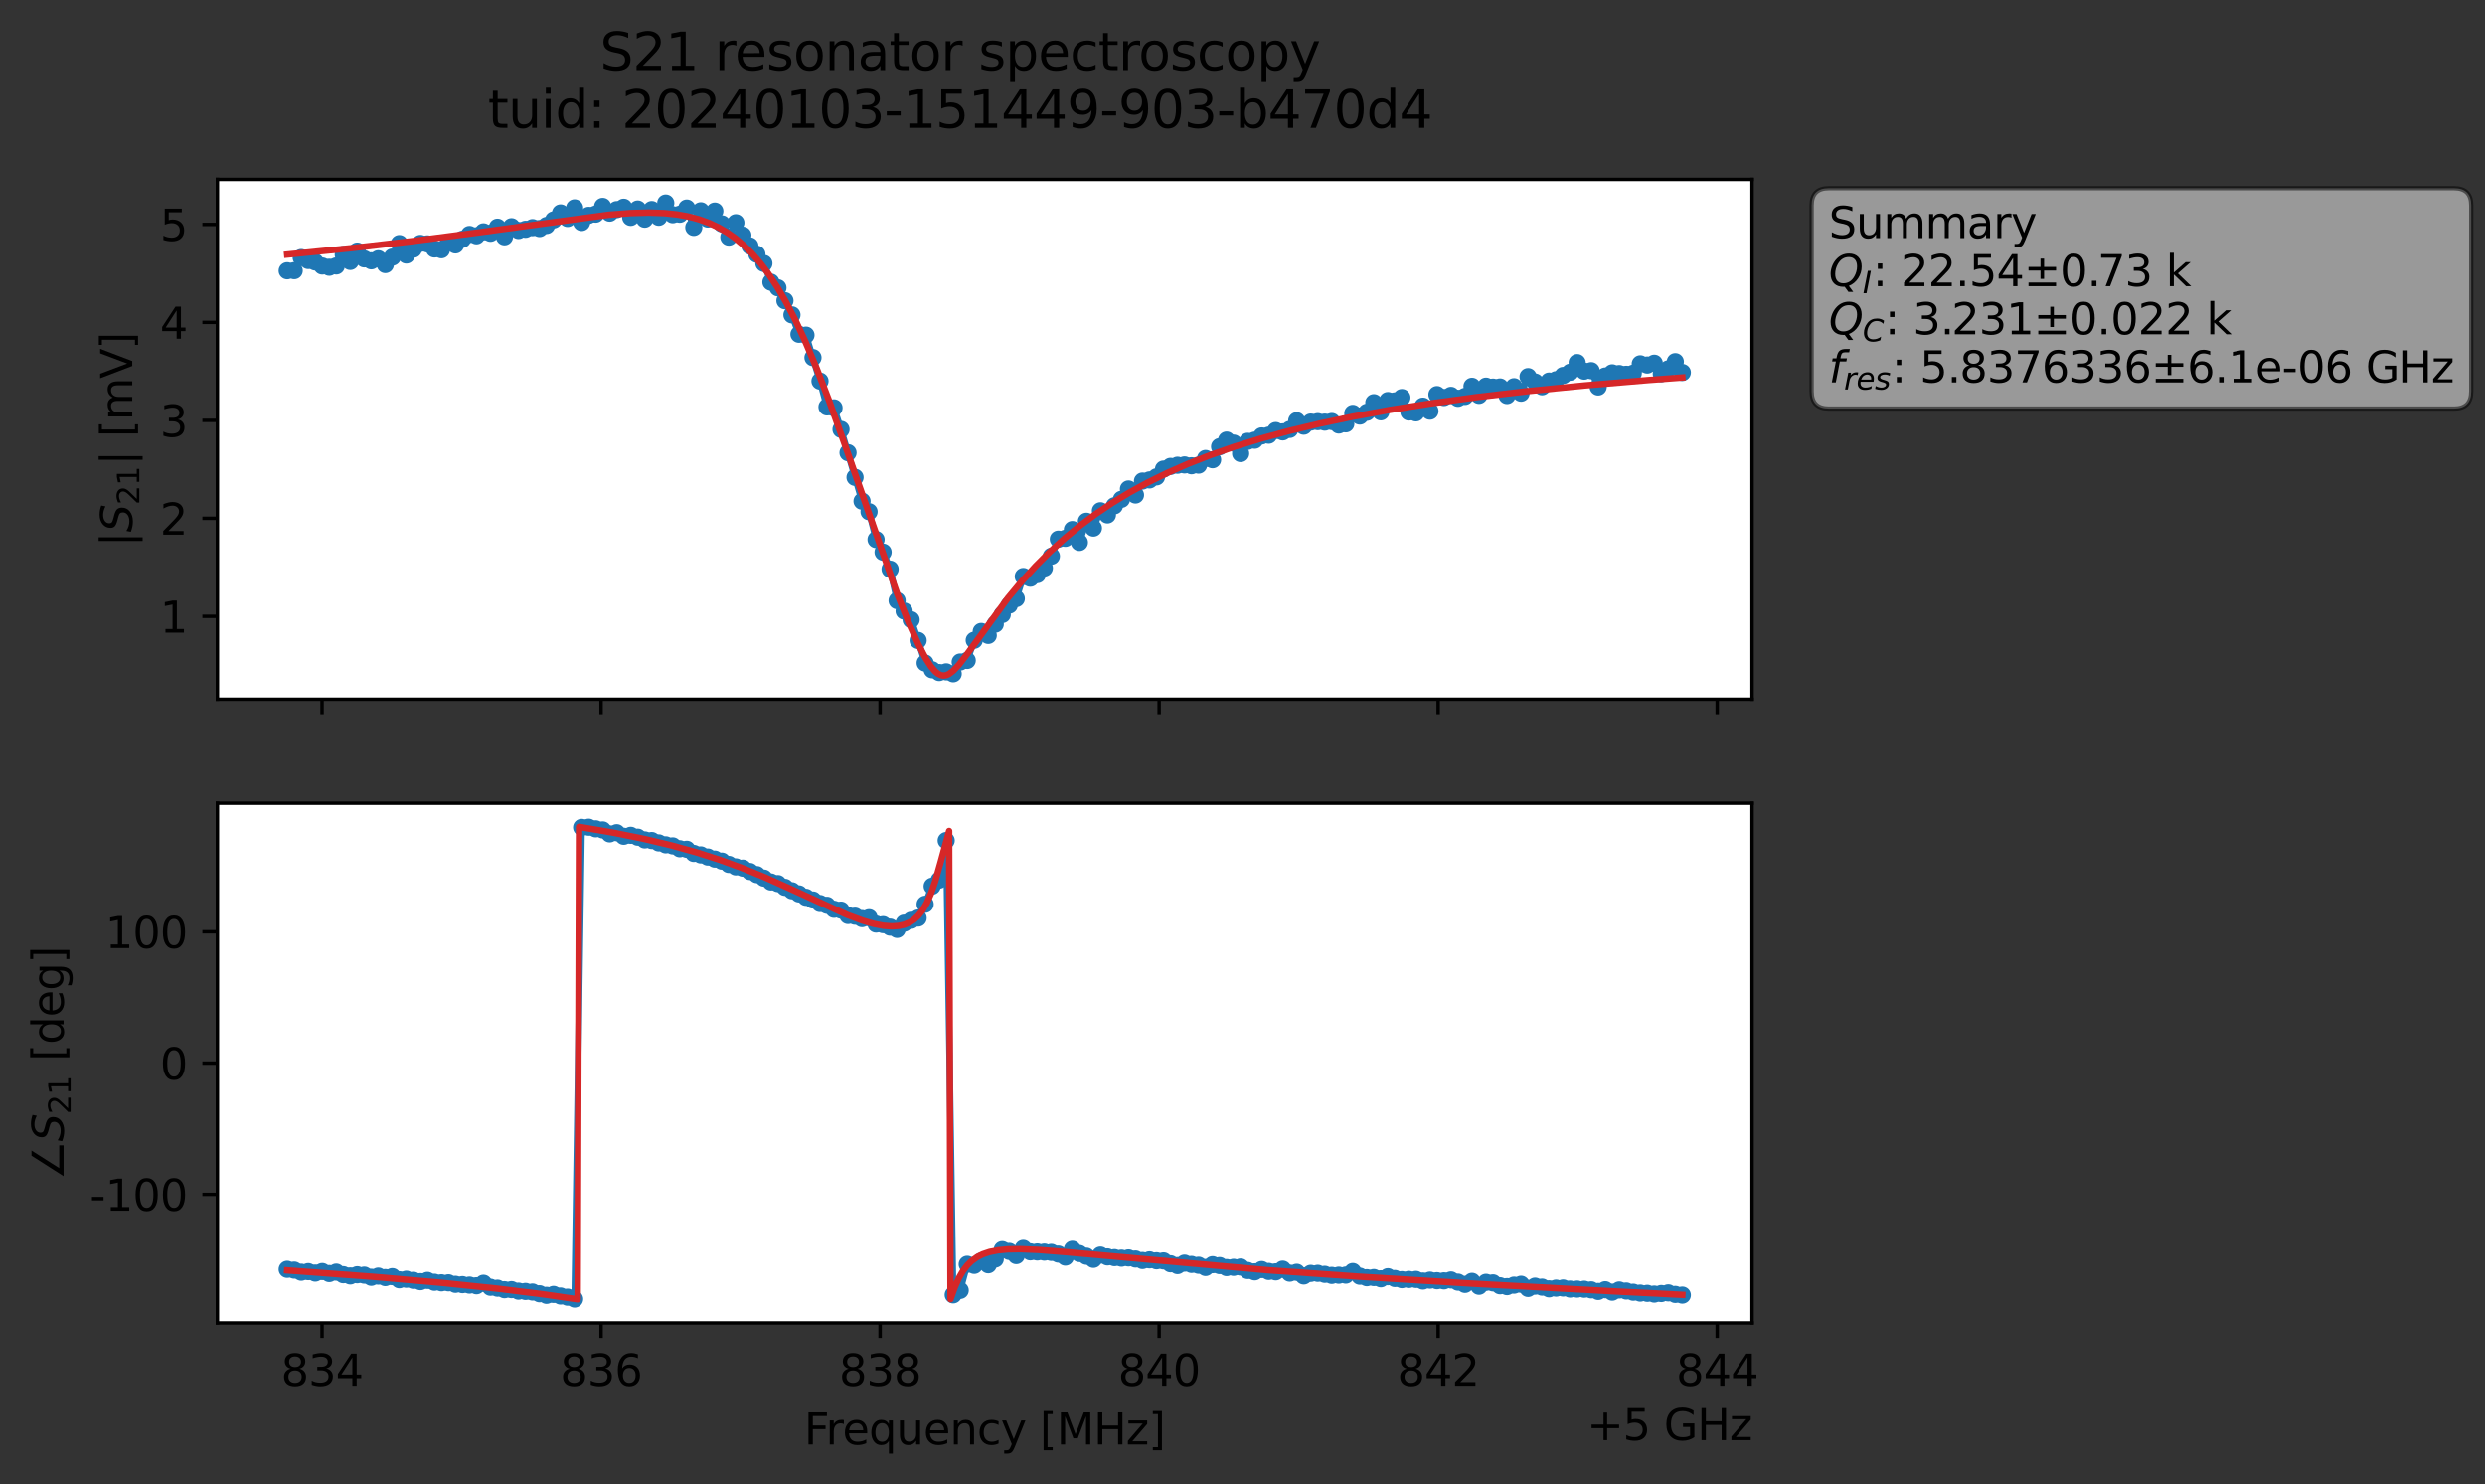 <?xml version="1.0" encoding="utf-8" standalone="no"?>
<!DOCTYPE svg PUBLIC "-//W3C//DTD SVG 1.1//EN"
  "http://www.w3.org/Graphics/SVG/1.1/DTD/svg11.dtd">
<svg xmlns:xlink="http://www.w3.org/1999/xlink" width="578.271pt" height="345.428pt" viewBox="0 0 578.271 345.428" xmlns="http://www.w3.org/2000/svg" version="1.1">
 <rect x="0" y="0" width="578.271" height="345.428" fill="#333333" stroke="none"/>
 <defs>
  <style type="text/css">*{stroke-linejoin: round; stroke-linecap: butt}</style>
 </defs>
 <g id="figure_1">
  <g id="patch_1">
   <path d="M 0 345.428 
L 578.271 345.428 
L 578.271 -0 
L 0 -0 
L 0 345.428 
z
" style="fill: none; opacity: 0"/>
  </g>
  <g id="axes_1">
   <g id="patch_2">
    <path d="M 50.595 162.72 
L 407.715 162.72 
L 407.715 41.76 
L 50.595 41.76 
z
" style="fill: #ffffff"/>
   </g>
   <g id="matplotlib.axis_1">
    <g id="xtick_1">
     <g id="line2d_1">
      <defs>
       <path id="mc5318e6411" d="M 0 0 
L 0 3.5 
" style="stroke: #000000; stroke-width: 0.8"/>
      </defs>
      <g>
       <use xlink:href="#mc5318e6411" x="74.944" y="162.72" style="stroke: #000000; stroke-width: 0.8"/>
      </g>
     </g>
    </g>
    <g id="xtick_2">
     <g id="line2d_2">
      <g>
       <use xlink:href="#mc5318e6411" x="139.875" y="162.72" style="stroke: #000000; stroke-width: 0.8"/>
      </g>
     </g>
    </g>
    <g id="xtick_3">
     <g id="line2d_3">
      <g>
       <use xlink:href="#mc5318e6411" x="204.806" y="162.72" style="stroke: #000000; stroke-width: 0.8"/>
      </g>
     </g>
    </g>
    <g id="xtick_4">
     <g id="line2d_4">
      <g>
       <use xlink:href="#mc5318e6411" x="269.737" y="162.72" style="stroke: #000000; stroke-width: 0.8"/>
      </g>
     </g>
    </g>
    <g id="xtick_5">
     <g id="line2d_5">
      <g>
       <use xlink:href="#mc5318e6411" x="334.668" y="162.72" style="stroke: #000000; stroke-width: 0.8"/>
      </g>
     </g>
    </g>
    <g id="xtick_6">
     <g id="line2d_6">
      <g>
       <use xlink:href="#mc5318e6411" x="399.599" y="162.72" style="stroke: #000000; stroke-width: 0.8"/>
      </g>
     </g>
    </g>
   </g>
   <g id="matplotlib.axis_2">
    <g id="ytick_1">
     <g id="line2d_7">
      <defs>
       <path id="m7e08b7f06a" d="M 0 0 
L -3.5 0 
" style="stroke: #000000; stroke-width: 0.8"/>
      </defs>
      <g>
       <use xlink:href="#m7e08b7f06a" x="50.595" y="143.425" style="stroke: #000000; stroke-width: 0.8"/>
      </g>
     </g>
     <g id="text_1">
      <!-- 1 -->
      <g transform="translate(37.233 147.225) scale(0.1 -0.1)">
       <defs>
        <path id="DejaVuSans-31" d="M 794 531 
L 1825 531 
L 1825 4091 
L 703 3866 
L 703 4441 
L 1819 4666 
L 2450 4666 
L 2450 531 
L 3481 531 
L 3481 0 
L 794 0 
L 794 531 
z
" transform="scale(0.016)"/>
       </defs>
       <use xlink:href="#DejaVuSans-31"/>
      </g>
     </g>
    </g>
    <g id="ytick_2">
     <g id="line2d_8">
      <g>
       <use xlink:href="#m7e08b7f06a" x="50.595" y="120.625" style="stroke: #000000; stroke-width: 0.8"/>
      </g>
     </g>
     <g id="text_2">
      <!-- 2 -->
      <g transform="translate(37.233 124.424) scale(0.1 -0.1)">
       <defs>
        <path id="DejaVuSans-32" d="M 1228 531 
L 3431 531 
L 3431 0 
L 469 0 
L 469 531 
Q 828 903 1448 1529 
Q 2069 2156 2228 2338 
Q 2531 2678 2651 2914 
Q 2772 3150 2772 3378 
Q 2772 3750 2511 3984 
Q 2250 4219 1831 4219 
Q 1534 4219 1204 4116 
Q 875 4013 500 3803 
L 500 4441 
Q 881 4594 1212 4672 
Q 1544 4750 1819 4750 
Q 2544 4750 2975 4387 
Q 3406 4025 3406 3419 
Q 3406 3131 3298 2873 
Q 3191 2616 2906 2266 
Q 2828 2175 2409 1742 
Q 1991 1309 1228 531 
z
" transform="scale(0.016)"/>
       </defs>
       <use xlink:href="#DejaVuSans-32"/>
      </g>
     </g>
    </g>
    <g id="ytick_3">
     <g id="line2d_9">
      <g>
       <use xlink:href="#m7e08b7f06a" x="50.595" y="97.824" style="stroke: #000000; stroke-width: 0.8"/>
      </g>
     </g>
     <g id="text_3">
      <!-- 3 -->
      <g transform="translate(37.233 101.623) scale(0.1 -0.1)">
       <defs>
        <path id="DejaVuSans-33" d="M 2597 2516 
Q 3050 2419 3304 2112 
Q 3559 1806 3559 1356 
Q 3559 666 3084 287 
Q 2609 -91 1734 -91 
Q 1441 -91 1130 -33 
Q 819 25 488 141 
L 488 750 
Q 750 597 1062 519 
Q 1375 441 1716 441 
Q 2309 441 2620 675 
Q 2931 909 2931 1356 
Q 2931 1769 2642 2001 
Q 2353 2234 1838 2234 
L 1294 2234 
L 1294 2753 
L 1863 2753 
Q 2328 2753 2575 2939 
Q 2822 3125 2822 3475 
Q 2822 3834 2567 4026 
Q 2313 4219 1838 4219 
Q 1578 4219 1281 4162 
Q 984 4106 628 3988 
L 628 4550 
Q 988 4650 1302 4700 
Q 1616 4750 1894 4750 
Q 2613 4750 3031 4423 
Q 3450 4097 3450 3541 
Q 3450 3153 3228 2886 
Q 3006 2619 2597 2516 
z
" transform="scale(0.016)"/>
       </defs>
       <use xlink:href="#DejaVuSans-33"/>
      </g>
     </g>
    </g>
    <g id="ytick_4">
     <g id="line2d_10">
      <g>
       <use xlink:href="#m7e08b7f06a" x="50.595" y="75.024" style="stroke: #000000; stroke-width: 0.8"/>
      </g>
     </g>
     <g id="text_4">
      <!-- 4 -->
      <g transform="translate(37.233 78.823) scale(0.1 -0.1)">
       <defs>
        <path id="DejaVuSans-34" d="M 2419 4116 
L 825 1625 
L 2419 1625 
L 2419 4116 
z
M 2253 4666 
L 3047 4666 
L 3047 1625 
L 3713 1625 
L 3713 1100 
L 3047 1100 
L 3047 0 
L 2419 0 
L 2419 1100 
L 313 1100 
L 313 1709 
L 2253 4666 
z
" transform="scale(0.016)"/>
       </defs>
       <use xlink:href="#DejaVuSans-34"/>
      </g>
     </g>
    </g>
    <g id="ytick_5">
     <g id="line2d_11">
      <g>
       <use xlink:href="#m7e08b7f06a" x="50.595" y="52.223" style="stroke: #000000; stroke-width: 0.8"/>
      </g>
     </g>
     <g id="text_5">
      <!-- 5 -->
      <g transform="translate(37.233 56.022) scale(0.1 -0.1)">
       <defs>
        <path id="DejaVuSans-35" d="M 691 4666 
L 3169 4666 
L 3169 4134 
L 1269 4134 
L 1269 2991 
Q 1406 3038 1543 3061 
Q 1681 3084 1819 3084 
Q 2600 3084 3056 2656 
Q 3513 2228 3513 1497 
Q 3513 744 3044 326 
Q 2575 -91 1722 -91 
Q 1428 -91 1123 -41 
Q 819 9 494 109 
L 494 744 
Q 775 591 1075 516 
Q 1375 441 1709 441 
Q 2250 441 2565 725 
Q 2881 1009 2881 1497 
Q 2881 1984 2565 2268 
Q 2250 2553 1709 2553 
Q 1456 2553 1204 2497 
Q 953 2441 691 2322 
L 691 4666 
z
" transform="scale(0.016)"/>
       </defs>
       <use xlink:href="#DejaVuSans-35"/>
      </g>
     </g>
    </g>
    <g id="text_6">
     <!-- $|S_{21}|$ [mV] -->
     <g transform="translate(30.833 127.19) rotate(-90) scale(0.1 -0.1)">
      <defs>
       <path id="DejaVuSans-7c" d="M 1344 4891 
L 1344 -1509 
L 813 -1509 
L 813 4891 
L 1344 4891 
z
" transform="scale(0.016)"/>
       <path id="DejaVuSans-Oblique-53" d="M 3859 4513 
L 3738 3897 
Q 3422 4066 3111 4152 
Q 2800 4238 2509 4238 
Q 1944 4238 1609 3991 
Q 1275 3744 1275 3334 
Q 1275 3109 1398 2989 
Q 1522 2869 2034 2731 
L 2413 2638 
Q 3053 2472 3303 2217 
Q 3553 1963 3553 1503 
Q 3553 797 2998 353 
Q 2444 -91 1538 -91 
Q 1166 -91 791 -17 
Q 416 56 38 206 
L 166 856 
Q 513 641 861 531 
Q 1209 422 1556 422 
Q 2147 422 2503 684 
Q 2859 947 2859 1369 
Q 2859 1650 2717 1795 
Q 2575 1941 2106 2059 
L 1728 2156 
Q 1081 2325 845 2545 
Q 609 2766 609 3163 
Q 609 3859 1145 4304 
Q 1681 4750 2541 4750 
Q 2875 4750 3203 4690 
Q 3531 4631 3859 4513 
z
" transform="scale(0.016)"/>
       <path id="DejaVuSans-20" transform="scale(0.016)"/>
       <path id="DejaVuSans-5b" d="M 550 4863 
L 1875 4863 
L 1875 4416 
L 1125 4416 
L 1125 -397 
L 1875 -397 
L 1875 -844 
L 550 -844 
L 550 4863 
z
" transform="scale(0.016)"/>
       <path id="DejaVuSans-6d" d="M 3328 2828 
Q 3544 3216 3844 3400 
Q 4144 3584 4550 3584 
Q 5097 3584 5394 3201 
Q 5691 2819 5691 2113 
L 5691 0 
L 5113 0 
L 5113 2094 
Q 5113 2597 4934 2840 
Q 4756 3084 4391 3084 
Q 3944 3084 3684 2787 
Q 3425 2491 3425 1978 
L 3425 0 
L 2847 0 
L 2847 2094 
Q 2847 2600 2669 2842 
Q 2491 3084 2119 3084 
Q 1678 3084 1418 2786 
Q 1159 2488 1159 1978 
L 1159 0 
L 581 0 
L 581 3500 
L 1159 3500 
L 1159 2956 
Q 1356 3278 1631 3431 
Q 1906 3584 2284 3584 
Q 2666 3584 2933 3390 
Q 3200 3197 3328 2828 
z
" transform="scale(0.016)"/>
       <path id="DejaVuSans-56" d="M 1831 0 
L 50 4666 
L 709 4666 
L 2188 738 
L 3669 4666 
L 4325 4666 
L 2547 0 
L 1831 0 
z
" transform="scale(0.016)"/>
       <path id="DejaVuSans-5d" d="M 1947 4863 
L 1947 -844 
L 622 -844 
L 622 -397 
L 1369 -397 
L 1369 4416 
L 622 4416 
L 622 4863 
L 1947 4863 
z
" transform="scale(0.016)"/>
      </defs>
      <use xlink:href="#DejaVuSans-7c" transform="translate(0 0.578)"/>
      <use xlink:href="#DejaVuSans-Oblique-53" transform="translate(33.691 0.578)"/>
      <use xlink:href="#DejaVuSans-32" transform="translate(97.168 -15.828) scale(0.7)"/>
      <use xlink:href="#DejaVuSans-31" transform="translate(141.704 -15.828) scale(0.7)"/>
      <use xlink:href="#DejaVuSans-7c" transform="translate(188.975 0.578)"/>
      <use xlink:href="#DejaVuSans-20" transform="translate(222.666 0.578)"/>
      <use xlink:href="#DejaVuSans-5b" transform="translate(254.453 0.578)"/>
      <use xlink:href="#DejaVuSans-6d" transform="translate(293.467 0.578)"/>
      <use xlink:href="#DejaVuSans-56" transform="translate(390.879 0.578)"/>
      <use xlink:href="#DejaVuSans-5d" transform="translate(459.287 0.578)"/>
     </g>
    </g>
   </g>
   <g id="line2d_12">
    <path d="M 66.828 63.013 
L 68.459 62.992 
L 70.091 59.94 
L 71.722 60.627 
L 73.354 60.967 
L 74.985 61.908 
L 76.617 62.194 
L 78.248 61.895 
L 79.879 59.241 
L 81.511 60.841 
L 83.142 58.432 
L 84.774 60.247 
L 86.405 60.696 
L 88.037 60.228 
L 89.668 61.571 
L 91.299 59.832 
L 92.931 56.681 
L 94.562 59.349 
L 97.825 56.649 
L 99.457 56.753 
L 101.088 57.935 
L 102.719 58.121 
L 104.351 56.428 
L 105.982 56.996 
L 107.614 55.677 
L 109.245 54.568 
L 110.877 54.866 
L 112.508 53.953 
L 114.14 54.282 
L 115.771 52.876 
L 117.402 55.101 
L 119.034 52.76 
L 120.665 53.639 
L 123.928 52.972 
L 125.56 53.184 
L 127.191 52.468 
L 128.822 51.179 
L 130.454 49.554 
L 132.085 50.841 
L 133.717 48.379 
L 135.348 51.777 
L 136.98 50.123 
L 138.611 49.838 
L 140.242 48.044 
L 141.874 49.601 
L 143.505 48.792 
L 145.137 48.239 
L 146.768 50.587 
L 148.4 48.647 
L 150.031 51.007 
L 151.662 48.775 
L 153.294 50.562 
L 154.925 47.258 
L 156.557 49.969 
L 158.188 49.856 
L 159.82 48.426 
L 161.451 52.916 
L 163.082 49.058 
L 164.714 50.981 
L 166.345 49.128 
L 169.608 55.177 
L 171.24 51.833 
L 172.871 54.741 
L 174.502 57.223 
L 176.134 59.164 
L 177.765 61.299 
L 179.397 65.667 
L 181.028 66.979 
L 182.66 69.98 
L 184.291 73.279 
L 185.922 77.793 
L 187.554 77.993 
L 190.817 88.682 
L 192.448 94.694 
L 194.08 94.91 
L 195.711 99.927 
L 198.974 111.081 
L 200.605 116.629 
L 202.237 119.088 
L 203.868 125.556 
L 205.5 128.496 
L 207.131 132.452 
L 208.762 139.77 
L 210.394 142.202 
L 212.025 144.227 
L 213.657 149.032 
L 215.288 154.287 
L 216.92 155.869 
L 218.551 156.512 
L 220.182 156.354 
L 221.814 156.801 
L 223.445 154.057 
L 225.077 153.692 
L 226.708 148.993 
L 228.34 146.946 
L 229.971 147.861 
L 231.602 145.244 
L 234.865 140.81 
L 236.497 139.3 
L 238.128 134.156 
L 239.76 134.554 
L 241.391 133.712 
L 243.022 132.185 
L 244.654 129.429 
L 246.285 125.466 
L 247.917 125.272 
L 249.548 123.237 
L 251.18 126.227 
L 252.811 121.306 
L 254.442 122.89 
L 256.074 118.865 
L 257.705 119.827 
L 259.337 117.701 
L 260.968 116.194 
L 262.6 113.783 
L 264.231 115.191 
L 265.862 111.938 
L 267.494 111.678 
L 269.125 110.971 
L 270.757 109.158 
L 272.388 108.528 
L 274.02 108.261 
L 275.651 108.191 
L 277.282 108.38 
L 278.914 108.236 
L 280.545 106.693 
L 282.177 106.981 
L 283.808 103.946 
L 285.44 102.415 
L 287.071 103.119 
L 288.703 105.545 
L 290.334 102.7 
L 291.965 102.439 
L 293.597 101.449 
L 295.228 101.275 
L 296.86 100.197 
L 298.491 100.503 
L 300.123 99.929 
L 301.754 97.908 
L 303.385 99.176 
L 305.017 98.225 
L 306.648 98.124 
L 308.28 98.234 
L 309.911 98.093 
L 311.543 98.908 
L 313.174 98.63 
L 314.805 96.198 
L 316.437 96.828 
L 318.068 95.941 
L 319.7 93.705 
L 321.331 95.839 
L 322.963 93.216 
L 324.594 93.298 
L 326.225 92.516 
L 327.857 95.88 
L 329.488 96.078 
L 331.12 94.519 
L 332.751 95.684 
L 334.383 91.827 
L 336.014 92.51 
L 337.645 92.008 
L 339.277 92.689 
L 340.908 92.253 
L 342.54 89.895 
L 344.171 92.003 
L 345.803 89.859 
L 347.434 90.086 
L 349.065 90.052 
L 350.697 92.047 
L 352.328 89.993 
L 353.96 91.493 
L 355.591 87.645 
L 357.223 88.899 
L 358.854 90 
L 360.485 88.68 
L 362.117 88.364 
L 363.748 87.375 
L 365.38 86.62 
L 367.011 84.38 
L 368.643 86.37 
L 370.274 86.263 
L 371.905 90.05 
L 373.537 87.508 
L 375.168 86.766 
L 378.431 87.103 
L 380.063 86.854 
L 381.694 84.666 
L 383.325 84.947 
L 384.957 84.525 
L 386.588 86.98 
L 388.22 85.84 
L 389.851 84.168 
L 391.483 86.687 
L 391.483 86.687 
" clip-path="url(#pebeb6e4cc4)" style="fill: none; stroke: #1f77b4; stroke-width: 1.5; stroke-linecap: square"/>
    <defs>
     <path id="mf1fabb960f" d="M 0 1.5 
C 0.398 1.5 0.779 1.342 1.061 1.061 
C 1.342 0.779 1.5 0.398 1.5 0 
C 1.5 -0.398 1.342 -0.779 1.061 -1.061 
C 0.779 -1.342 0.398 -1.5 0 -1.5 
C -0.398 -1.5 -0.779 -1.342 -1.061 -1.061 
C -1.342 -0.779 -1.5 -0.398 -1.5 0 
C -1.5 0.398 -1.342 0.779 -1.061 1.061 
C -0.779 1.342 -0.398 1.5 0 1.5 
z
" style="stroke: #1f77b4"/>
    </defs>
    <g clip-path="url(#pebeb6e4cc4)">
     <use xlink:href="#mf1fabb960f" x="66.828" y="63.013" style="fill: #1f77b4; stroke: #1f77b4"/>
     <use xlink:href="#mf1fabb960f" x="68.459" y="62.992" style="fill: #1f77b4; stroke: #1f77b4"/>
     <use xlink:href="#mf1fabb960f" x="70.091" y="59.94" style="fill: #1f77b4; stroke: #1f77b4"/>
     <use xlink:href="#mf1fabb960f" x="71.722" y="60.627" style="fill: #1f77b4; stroke: #1f77b4"/>
     <use xlink:href="#mf1fabb960f" x="73.354" y="60.967" style="fill: #1f77b4; stroke: #1f77b4"/>
     <use xlink:href="#mf1fabb960f" x="74.985" y="61.908" style="fill: #1f77b4; stroke: #1f77b4"/>
     <use xlink:href="#mf1fabb960f" x="76.617" y="62.194" style="fill: #1f77b4; stroke: #1f77b4"/>
     <use xlink:href="#mf1fabb960f" x="78.248" y="61.895" style="fill: #1f77b4; stroke: #1f77b4"/>
     <use xlink:href="#mf1fabb960f" x="79.879" y="59.241" style="fill: #1f77b4; stroke: #1f77b4"/>
     <use xlink:href="#mf1fabb960f" x="81.511" y="60.841" style="fill: #1f77b4; stroke: #1f77b4"/>
     <use xlink:href="#mf1fabb960f" x="83.142" y="58.432" style="fill: #1f77b4; stroke: #1f77b4"/>
     <use xlink:href="#mf1fabb960f" x="84.774" y="60.247" style="fill: #1f77b4; stroke: #1f77b4"/>
     <use xlink:href="#mf1fabb960f" x="86.405" y="60.696" style="fill: #1f77b4; stroke: #1f77b4"/>
     <use xlink:href="#mf1fabb960f" x="88.037" y="60.228" style="fill: #1f77b4; stroke: #1f77b4"/>
     <use xlink:href="#mf1fabb960f" x="89.668" y="61.571" style="fill: #1f77b4; stroke: #1f77b4"/>
     <use xlink:href="#mf1fabb960f" x="91.299" y="59.832" style="fill: #1f77b4; stroke: #1f77b4"/>
     <use xlink:href="#mf1fabb960f" x="92.931" y="56.681" style="fill: #1f77b4; stroke: #1f77b4"/>
     <use xlink:href="#mf1fabb960f" x="94.562" y="59.349" style="fill: #1f77b4; stroke: #1f77b4"/>
     <use xlink:href="#mf1fabb960f" x="96.194" y="57.995" style="fill: #1f77b4; stroke: #1f77b4"/>
     <use xlink:href="#mf1fabb960f" x="97.825" y="56.649" style="fill: #1f77b4; stroke: #1f77b4"/>
     <use xlink:href="#mf1fabb960f" x="99.457" y="56.753" style="fill: #1f77b4; stroke: #1f77b4"/>
     <use xlink:href="#mf1fabb960f" x="101.088" y="57.935" style="fill: #1f77b4; stroke: #1f77b4"/>
     <use xlink:href="#mf1fabb960f" x="102.719" y="58.121" style="fill: #1f77b4; stroke: #1f77b4"/>
     <use xlink:href="#mf1fabb960f" x="104.351" y="56.428" style="fill: #1f77b4; stroke: #1f77b4"/>
     <use xlink:href="#mf1fabb960f" x="105.982" y="56.996" style="fill: #1f77b4; stroke: #1f77b4"/>
     <use xlink:href="#mf1fabb960f" x="107.614" y="55.677" style="fill: #1f77b4; stroke: #1f77b4"/>
     <use xlink:href="#mf1fabb960f" x="109.245" y="54.568" style="fill: #1f77b4; stroke: #1f77b4"/>
     <use xlink:href="#mf1fabb960f" x="110.877" y="54.866" style="fill: #1f77b4; stroke: #1f77b4"/>
     <use xlink:href="#mf1fabb960f" x="112.508" y="53.953" style="fill: #1f77b4; stroke: #1f77b4"/>
     <use xlink:href="#mf1fabb960f" x="114.14" y="54.282" style="fill: #1f77b4; stroke: #1f77b4"/>
     <use xlink:href="#mf1fabb960f" x="115.771" y="52.876" style="fill: #1f77b4; stroke: #1f77b4"/>
     <use xlink:href="#mf1fabb960f" x="117.402" y="55.101" style="fill: #1f77b4; stroke: #1f77b4"/>
     <use xlink:href="#mf1fabb960f" x="119.034" y="52.76" style="fill: #1f77b4; stroke: #1f77b4"/>
     <use xlink:href="#mf1fabb960f" x="120.665" y="53.639" style="fill: #1f77b4; stroke: #1f77b4"/>
     <use xlink:href="#mf1fabb960f" x="122.297" y="53.36" style="fill: #1f77b4; stroke: #1f77b4"/>
     <use xlink:href="#mf1fabb960f" x="123.928" y="52.972" style="fill: #1f77b4; stroke: #1f77b4"/>
     <use xlink:href="#mf1fabb960f" x="125.56" y="53.184" style="fill: #1f77b4; stroke: #1f77b4"/>
     <use xlink:href="#mf1fabb960f" x="127.191" y="52.468" style="fill: #1f77b4; stroke: #1f77b4"/>
     <use xlink:href="#mf1fabb960f" x="128.822" y="51.179" style="fill: #1f77b4; stroke: #1f77b4"/>
     <use xlink:href="#mf1fabb960f" x="130.454" y="49.554" style="fill: #1f77b4; stroke: #1f77b4"/>
     <use xlink:href="#mf1fabb960f" x="132.085" y="50.841" style="fill: #1f77b4; stroke: #1f77b4"/>
     <use xlink:href="#mf1fabb960f" x="133.717" y="48.379" style="fill: #1f77b4; stroke: #1f77b4"/>
     <use xlink:href="#mf1fabb960f" x="135.348" y="51.777" style="fill: #1f77b4; stroke: #1f77b4"/>
     <use xlink:href="#mf1fabb960f" x="136.98" y="50.123" style="fill: #1f77b4; stroke: #1f77b4"/>
     <use xlink:href="#mf1fabb960f" x="138.611" y="49.838" style="fill: #1f77b4; stroke: #1f77b4"/>
     <use xlink:href="#mf1fabb960f" x="140.242" y="48.044" style="fill: #1f77b4; stroke: #1f77b4"/>
     <use xlink:href="#mf1fabb960f" x="141.874" y="49.601" style="fill: #1f77b4; stroke: #1f77b4"/>
     <use xlink:href="#mf1fabb960f" x="143.505" y="48.792" style="fill: #1f77b4; stroke: #1f77b4"/>
     <use xlink:href="#mf1fabb960f" x="145.137" y="48.239" style="fill: #1f77b4; stroke: #1f77b4"/>
     <use xlink:href="#mf1fabb960f" x="146.768" y="50.587" style="fill: #1f77b4; stroke: #1f77b4"/>
     <use xlink:href="#mf1fabb960f" x="148.4" y="48.647" style="fill: #1f77b4; stroke: #1f77b4"/>
     <use xlink:href="#mf1fabb960f" x="150.031" y="51.007" style="fill: #1f77b4; stroke: #1f77b4"/>
     <use xlink:href="#mf1fabb960f" x="151.662" y="48.775" style="fill: #1f77b4; stroke: #1f77b4"/>
     <use xlink:href="#mf1fabb960f" x="153.294" y="50.562" style="fill: #1f77b4; stroke: #1f77b4"/>
     <use xlink:href="#mf1fabb960f" x="154.925" y="47.258" style="fill: #1f77b4; stroke: #1f77b4"/>
     <use xlink:href="#mf1fabb960f" x="156.557" y="49.969" style="fill: #1f77b4; stroke: #1f77b4"/>
     <use xlink:href="#mf1fabb960f" x="158.188" y="49.856" style="fill: #1f77b4; stroke: #1f77b4"/>
     <use xlink:href="#mf1fabb960f" x="159.82" y="48.426" style="fill: #1f77b4; stroke: #1f77b4"/>
     <use xlink:href="#mf1fabb960f" x="161.451" y="52.916" style="fill: #1f77b4; stroke: #1f77b4"/>
     <use xlink:href="#mf1fabb960f" x="163.082" y="49.058" style="fill: #1f77b4; stroke: #1f77b4"/>
     <use xlink:href="#mf1fabb960f" x="164.714" y="50.981" style="fill: #1f77b4; stroke: #1f77b4"/>
     <use xlink:href="#mf1fabb960f" x="166.345" y="49.128" style="fill: #1f77b4; stroke: #1f77b4"/>
     <use xlink:href="#mf1fabb960f" x="167.977" y="52.097" style="fill: #1f77b4; stroke: #1f77b4"/>
     <use xlink:href="#mf1fabb960f" x="169.608" y="55.177" style="fill: #1f77b4; stroke: #1f77b4"/>
     <use xlink:href="#mf1fabb960f" x="171.24" y="51.833" style="fill: #1f77b4; stroke: #1f77b4"/>
     <use xlink:href="#mf1fabb960f" x="172.871" y="54.741" style="fill: #1f77b4; stroke: #1f77b4"/>
     <use xlink:href="#mf1fabb960f" x="174.502" y="57.223" style="fill: #1f77b4; stroke: #1f77b4"/>
     <use xlink:href="#mf1fabb960f" x="176.134" y="59.164" style="fill: #1f77b4; stroke: #1f77b4"/>
     <use xlink:href="#mf1fabb960f" x="177.765" y="61.299" style="fill: #1f77b4; stroke: #1f77b4"/>
     <use xlink:href="#mf1fabb960f" x="179.397" y="65.667" style="fill: #1f77b4; stroke: #1f77b4"/>
     <use xlink:href="#mf1fabb960f" x="181.028" y="66.979" style="fill: #1f77b4; stroke: #1f77b4"/>
     <use xlink:href="#mf1fabb960f" x="182.66" y="69.98" style="fill: #1f77b4; stroke: #1f77b4"/>
     <use xlink:href="#mf1fabb960f" x="184.291" y="73.279" style="fill: #1f77b4; stroke: #1f77b4"/>
     <use xlink:href="#mf1fabb960f" x="185.922" y="77.793" style="fill: #1f77b4; stroke: #1f77b4"/>
     <use xlink:href="#mf1fabb960f" x="187.554" y="77.993" style="fill: #1f77b4; stroke: #1f77b4"/>
     <use xlink:href="#mf1fabb960f" x="189.185" y="83.226" style="fill: #1f77b4; stroke: #1f77b4"/>
     <use xlink:href="#mf1fabb960f" x="190.817" y="88.682" style="fill: #1f77b4; stroke: #1f77b4"/>
     <use xlink:href="#mf1fabb960f" x="192.448" y="94.694" style="fill: #1f77b4; stroke: #1f77b4"/>
     <use xlink:href="#mf1fabb960f" x="194.08" y="94.91" style="fill: #1f77b4; stroke: #1f77b4"/>
     <use xlink:href="#mf1fabb960f" x="195.711" y="99.927" style="fill: #1f77b4; stroke: #1f77b4"/>
     <use xlink:href="#mf1fabb960f" x="197.342" y="105.35" style="fill: #1f77b4; stroke: #1f77b4"/>
     <use xlink:href="#mf1fabb960f" x="198.974" y="111.081" style="fill: #1f77b4; stroke: #1f77b4"/>
     <use xlink:href="#mf1fabb960f" x="200.605" y="116.629" style="fill: #1f77b4; stroke: #1f77b4"/>
     <use xlink:href="#mf1fabb960f" x="202.237" y="119.088" style="fill: #1f77b4; stroke: #1f77b4"/>
     <use xlink:href="#mf1fabb960f" x="203.868" y="125.556" style="fill: #1f77b4; stroke: #1f77b4"/>
     <use xlink:href="#mf1fabb960f" x="205.5" y="128.496" style="fill: #1f77b4; stroke: #1f77b4"/>
     <use xlink:href="#mf1fabb960f" x="207.131" y="132.452" style="fill: #1f77b4; stroke: #1f77b4"/>
     <use xlink:href="#mf1fabb960f" x="208.762" y="139.77" style="fill: #1f77b4; stroke: #1f77b4"/>
     <use xlink:href="#mf1fabb960f" x="210.394" y="142.202" style="fill: #1f77b4; stroke: #1f77b4"/>
     <use xlink:href="#mf1fabb960f" x="212.025" y="144.227" style="fill: #1f77b4; stroke: #1f77b4"/>
     <use xlink:href="#mf1fabb960f" x="213.657" y="149.032" style="fill: #1f77b4; stroke: #1f77b4"/>
     <use xlink:href="#mf1fabb960f" x="215.288" y="154.287" style="fill: #1f77b4; stroke: #1f77b4"/>
     <use xlink:href="#mf1fabb960f" x="216.92" y="155.869" style="fill: #1f77b4; stroke: #1f77b4"/>
     <use xlink:href="#mf1fabb960f" x="218.551" y="156.512" style="fill: #1f77b4; stroke: #1f77b4"/>
     <use xlink:href="#mf1fabb960f" x="220.182" y="156.354" style="fill: #1f77b4; stroke: #1f77b4"/>
     <use xlink:href="#mf1fabb960f" x="221.814" y="156.801" style="fill: #1f77b4; stroke: #1f77b4"/>
     <use xlink:href="#mf1fabb960f" x="223.445" y="154.057" style="fill: #1f77b4; stroke: #1f77b4"/>
     <use xlink:href="#mf1fabb960f" x="225.077" y="153.692" style="fill: #1f77b4; stroke: #1f77b4"/>
     <use xlink:href="#mf1fabb960f" x="226.708" y="148.993" style="fill: #1f77b4; stroke: #1f77b4"/>
     <use xlink:href="#mf1fabb960f" x="228.34" y="146.946" style="fill: #1f77b4; stroke: #1f77b4"/>
     <use xlink:href="#mf1fabb960f" x="229.971" y="147.861" style="fill: #1f77b4; stroke: #1f77b4"/>
     <use xlink:href="#mf1fabb960f" x="231.602" y="145.244" style="fill: #1f77b4; stroke: #1f77b4"/>
     <use xlink:href="#mf1fabb960f" x="233.234" y="143.005" style="fill: #1f77b4; stroke: #1f77b4"/>
     <use xlink:href="#mf1fabb960f" x="234.865" y="140.81" style="fill: #1f77b4; stroke: #1f77b4"/>
     <use xlink:href="#mf1fabb960f" x="236.497" y="139.3" style="fill: #1f77b4; stroke: #1f77b4"/>
     <use xlink:href="#mf1fabb960f" x="238.128" y="134.156" style="fill: #1f77b4; stroke: #1f77b4"/>
     <use xlink:href="#mf1fabb960f" x="239.76" y="134.554" style="fill: #1f77b4; stroke: #1f77b4"/>
     <use xlink:href="#mf1fabb960f" x="241.391" y="133.712" style="fill: #1f77b4; stroke: #1f77b4"/>
     <use xlink:href="#mf1fabb960f" x="243.022" y="132.185" style="fill: #1f77b4; stroke: #1f77b4"/>
     <use xlink:href="#mf1fabb960f" x="244.654" y="129.429" style="fill: #1f77b4; stroke: #1f77b4"/>
     <use xlink:href="#mf1fabb960f" x="246.285" y="125.466" style="fill: #1f77b4; stroke: #1f77b4"/>
     <use xlink:href="#mf1fabb960f" x="247.917" y="125.272" style="fill: #1f77b4; stroke: #1f77b4"/>
     <use xlink:href="#mf1fabb960f" x="249.548" y="123.237" style="fill: #1f77b4; stroke: #1f77b4"/>
     <use xlink:href="#mf1fabb960f" x="251.18" y="126.227" style="fill: #1f77b4; stroke: #1f77b4"/>
     <use xlink:href="#mf1fabb960f" x="252.811" y="121.306" style="fill: #1f77b4; stroke: #1f77b4"/>
     <use xlink:href="#mf1fabb960f" x="254.442" y="122.89" style="fill: #1f77b4; stroke: #1f77b4"/>
     <use xlink:href="#mf1fabb960f" x="256.074" y="118.865" style="fill: #1f77b4; stroke: #1f77b4"/>
     <use xlink:href="#mf1fabb960f" x="257.705" y="119.827" style="fill: #1f77b4; stroke: #1f77b4"/>
     <use xlink:href="#mf1fabb960f" x="259.337" y="117.701" style="fill: #1f77b4; stroke: #1f77b4"/>
     <use xlink:href="#mf1fabb960f" x="260.968" y="116.194" style="fill: #1f77b4; stroke: #1f77b4"/>
     <use xlink:href="#mf1fabb960f" x="262.6" y="113.783" style="fill: #1f77b4; stroke: #1f77b4"/>
     <use xlink:href="#mf1fabb960f" x="264.231" y="115.191" style="fill: #1f77b4; stroke: #1f77b4"/>
     <use xlink:href="#mf1fabb960f" x="265.862" y="111.938" style="fill: #1f77b4; stroke: #1f77b4"/>
     <use xlink:href="#mf1fabb960f" x="267.494" y="111.678" style="fill: #1f77b4; stroke: #1f77b4"/>
     <use xlink:href="#mf1fabb960f" x="269.125" y="110.971" style="fill: #1f77b4; stroke: #1f77b4"/>
     <use xlink:href="#mf1fabb960f" x="270.757" y="109.158" style="fill: #1f77b4; stroke: #1f77b4"/>
     <use xlink:href="#mf1fabb960f" x="272.388" y="108.528" style="fill: #1f77b4; stroke: #1f77b4"/>
     <use xlink:href="#mf1fabb960f" x="274.02" y="108.261" style="fill: #1f77b4; stroke: #1f77b4"/>
     <use xlink:href="#mf1fabb960f" x="275.651" y="108.191" style="fill: #1f77b4; stroke: #1f77b4"/>
     <use xlink:href="#mf1fabb960f" x="277.282" y="108.38" style="fill: #1f77b4; stroke: #1f77b4"/>
     <use xlink:href="#mf1fabb960f" x="278.914" y="108.236" style="fill: #1f77b4; stroke: #1f77b4"/>
     <use xlink:href="#mf1fabb960f" x="280.545" y="106.693" style="fill: #1f77b4; stroke: #1f77b4"/>
     <use xlink:href="#mf1fabb960f" x="282.177" y="106.981" style="fill: #1f77b4; stroke: #1f77b4"/>
     <use xlink:href="#mf1fabb960f" x="283.808" y="103.946" style="fill: #1f77b4; stroke: #1f77b4"/>
     <use xlink:href="#mf1fabb960f" x="285.44" y="102.415" style="fill: #1f77b4; stroke: #1f77b4"/>
     <use xlink:href="#mf1fabb960f" x="287.071" y="103.119" style="fill: #1f77b4; stroke: #1f77b4"/>
     <use xlink:href="#mf1fabb960f" x="288.703" y="105.545" style="fill: #1f77b4; stroke: #1f77b4"/>
     <use xlink:href="#mf1fabb960f" x="290.334" y="102.7" style="fill: #1f77b4; stroke: #1f77b4"/>
     <use xlink:href="#mf1fabb960f" x="291.965" y="102.439" style="fill: #1f77b4; stroke: #1f77b4"/>
     <use xlink:href="#mf1fabb960f" x="293.597" y="101.449" style="fill: #1f77b4; stroke: #1f77b4"/>
     <use xlink:href="#mf1fabb960f" x="295.228" y="101.275" style="fill: #1f77b4; stroke: #1f77b4"/>
     <use xlink:href="#mf1fabb960f" x="296.86" y="100.197" style="fill: #1f77b4; stroke: #1f77b4"/>
     <use xlink:href="#mf1fabb960f" x="298.491" y="100.503" style="fill: #1f77b4; stroke: #1f77b4"/>
     <use xlink:href="#mf1fabb960f" x="300.123" y="99.929" style="fill: #1f77b4; stroke: #1f77b4"/>
     <use xlink:href="#mf1fabb960f" x="301.754" y="97.908" style="fill: #1f77b4; stroke: #1f77b4"/>
     <use xlink:href="#mf1fabb960f" x="303.385" y="99.176" style="fill: #1f77b4; stroke: #1f77b4"/>
     <use xlink:href="#mf1fabb960f" x="305.017" y="98.225" style="fill: #1f77b4; stroke: #1f77b4"/>
     <use xlink:href="#mf1fabb960f" x="306.648" y="98.124" style="fill: #1f77b4; stroke: #1f77b4"/>
     <use xlink:href="#mf1fabb960f" x="308.28" y="98.234" style="fill: #1f77b4; stroke: #1f77b4"/>
     <use xlink:href="#mf1fabb960f" x="309.911" y="98.093" style="fill: #1f77b4; stroke: #1f77b4"/>
     <use xlink:href="#mf1fabb960f" x="311.543" y="98.908" style="fill: #1f77b4; stroke: #1f77b4"/>
     <use xlink:href="#mf1fabb960f" x="313.174" y="98.63" style="fill: #1f77b4; stroke: #1f77b4"/>
     <use xlink:href="#mf1fabb960f" x="314.805" y="96.198" style="fill: #1f77b4; stroke: #1f77b4"/>
     <use xlink:href="#mf1fabb960f" x="316.437" y="96.828" style="fill: #1f77b4; stroke: #1f77b4"/>
     <use xlink:href="#mf1fabb960f" x="318.068" y="95.941" style="fill: #1f77b4; stroke: #1f77b4"/>
     <use xlink:href="#mf1fabb960f" x="319.7" y="93.705" style="fill: #1f77b4; stroke: #1f77b4"/>
     <use xlink:href="#mf1fabb960f" x="321.331" y="95.839" style="fill: #1f77b4; stroke: #1f77b4"/>
     <use xlink:href="#mf1fabb960f" x="322.963" y="93.216" style="fill: #1f77b4; stroke: #1f77b4"/>
     <use xlink:href="#mf1fabb960f" x="324.594" y="93.298" style="fill: #1f77b4; stroke: #1f77b4"/>
     <use xlink:href="#mf1fabb960f" x="326.225" y="92.516" style="fill: #1f77b4; stroke: #1f77b4"/>
     <use xlink:href="#mf1fabb960f" x="327.857" y="95.88" style="fill: #1f77b4; stroke: #1f77b4"/>
     <use xlink:href="#mf1fabb960f" x="329.488" y="96.078" style="fill: #1f77b4; stroke: #1f77b4"/>
     <use xlink:href="#mf1fabb960f" x="331.12" y="94.519" style="fill: #1f77b4; stroke: #1f77b4"/>
     <use xlink:href="#mf1fabb960f" x="332.751" y="95.684" style="fill: #1f77b4; stroke: #1f77b4"/>
     <use xlink:href="#mf1fabb960f" x="334.383" y="91.827" style="fill: #1f77b4; stroke: #1f77b4"/>
     <use xlink:href="#mf1fabb960f" x="336.014" y="92.51" style="fill: #1f77b4; stroke: #1f77b4"/>
     <use xlink:href="#mf1fabb960f" x="337.645" y="92.008" style="fill: #1f77b4; stroke: #1f77b4"/>
     <use xlink:href="#mf1fabb960f" x="339.277" y="92.689" style="fill: #1f77b4; stroke: #1f77b4"/>
     <use xlink:href="#mf1fabb960f" x="340.908" y="92.253" style="fill: #1f77b4; stroke: #1f77b4"/>
     <use xlink:href="#mf1fabb960f" x="342.54" y="89.895" style="fill: #1f77b4; stroke: #1f77b4"/>
     <use xlink:href="#mf1fabb960f" x="344.171" y="92.003" style="fill: #1f77b4; stroke: #1f77b4"/>
     <use xlink:href="#mf1fabb960f" x="345.803" y="89.859" style="fill: #1f77b4; stroke: #1f77b4"/>
     <use xlink:href="#mf1fabb960f" x="347.434" y="90.086" style="fill: #1f77b4; stroke: #1f77b4"/>
     <use xlink:href="#mf1fabb960f" x="349.065" y="90.052" style="fill: #1f77b4; stroke: #1f77b4"/>
     <use xlink:href="#mf1fabb960f" x="350.697" y="92.047" style="fill: #1f77b4; stroke: #1f77b4"/>
     <use xlink:href="#mf1fabb960f" x="352.328" y="89.993" style="fill: #1f77b4; stroke: #1f77b4"/>
     <use xlink:href="#mf1fabb960f" x="353.96" y="91.493" style="fill: #1f77b4; stroke: #1f77b4"/>
     <use xlink:href="#mf1fabb960f" x="355.591" y="87.645" style="fill: #1f77b4; stroke: #1f77b4"/>
     <use xlink:href="#mf1fabb960f" x="357.223" y="88.899" style="fill: #1f77b4; stroke: #1f77b4"/>
     <use xlink:href="#mf1fabb960f" x="358.854" y="90" style="fill: #1f77b4; stroke: #1f77b4"/>
     <use xlink:href="#mf1fabb960f" x="360.485" y="88.68" style="fill: #1f77b4; stroke: #1f77b4"/>
     <use xlink:href="#mf1fabb960f" x="362.117" y="88.364" style="fill: #1f77b4; stroke: #1f77b4"/>
     <use xlink:href="#mf1fabb960f" x="363.748" y="87.375" style="fill: #1f77b4; stroke: #1f77b4"/>
     <use xlink:href="#mf1fabb960f" x="365.38" y="86.62" style="fill: #1f77b4; stroke: #1f77b4"/>
     <use xlink:href="#mf1fabb960f" x="367.011" y="84.38" style="fill: #1f77b4; stroke: #1f77b4"/>
     <use xlink:href="#mf1fabb960f" x="368.643" y="86.37" style="fill: #1f77b4; stroke: #1f77b4"/>
     <use xlink:href="#mf1fabb960f" x="370.274" y="86.263" style="fill: #1f77b4; stroke: #1f77b4"/>
     <use xlink:href="#mf1fabb960f" x="371.905" y="90.05" style="fill: #1f77b4; stroke: #1f77b4"/>
     <use xlink:href="#mf1fabb960f" x="373.537" y="87.508" style="fill: #1f77b4; stroke: #1f77b4"/>
     <use xlink:href="#mf1fabb960f" x="375.168" y="86.766" style="fill: #1f77b4; stroke: #1f77b4"/>
     <use xlink:href="#mf1fabb960f" x="376.8" y="86.938" style="fill: #1f77b4; stroke: #1f77b4"/>
     <use xlink:href="#mf1fabb960f" x="378.431" y="87.103" style="fill: #1f77b4; stroke: #1f77b4"/>
     <use xlink:href="#mf1fabb960f" x="380.063" y="86.854" style="fill: #1f77b4; stroke: #1f77b4"/>
     <use xlink:href="#mf1fabb960f" x="381.694" y="84.666" style="fill: #1f77b4; stroke: #1f77b4"/>
     <use xlink:href="#mf1fabb960f" x="383.325" y="84.947" style="fill: #1f77b4; stroke: #1f77b4"/>
     <use xlink:href="#mf1fabb960f" x="384.957" y="84.525" style="fill: #1f77b4; stroke: #1f77b4"/>
     <use xlink:href="#mf1fabb960f" x="386.588" y="86.98" style="fill: #1f77b4; stroke: #1f77b4"/>
     <use xlink:href="#mf1fabb960f" x="388.22" y="85.84" style="fill: #1f77b4; stroke: #1f77b4"/>
     <use xlink:href="#mf1fabb960f" x="389.851" y="84.168" style="fill: #1f77b4; stroke: #1f77b4"/>
     <use xlink:href="#mf1fabb960f" x="391.483" y="86.687" style="fill: #1f77b4; stroke: #1f77b4"/>
    </g>
   </g>
   <g id="line2d_13">
    <path d="M 66.828 59.238 
L 81.777 57.751 
L 95.751 56.141 
L 110.05 54.265 
L 141.573 49.991 
L 146.773 49.592 
L 150.998 49.479 
L 154.573 49.603 
L 157.497 49.905 
L 160.097 50.367 
L 162.697 51.055 
L 164.972 51.88 
L 167.247 52.949 
L 169.197 54.092 
L 171.146 55.47 
L 173.096 57.113 
L 175.046 59.048 
L 176.996 61.302 
L 178.946 63.899 
L 180.896 66.858 
L 182.846 70.195 
L 185.121 74.57 
L 187.395 79.456 
L 189.995 85.626 
L 192.92 93.218 
L 196.495 103.197 
L 208.844 138.374 
L 211.444 144.879 
L 213.719 149.967 
L 215.344 153.084 
L 216.644 155.111 
L 217.619 156.25 
L 218.268 156.783 
L 218.918 157.11 
L 219.568 157.222 
L 220.218 157.122 
L 220.868 156.83 
L 221.843 156.09 
L 223.143 154.704 
L 225.093 152.16 
L 234.517 139.209 
L 237.767 135.293 
L 241.017 131.716 
L 244.267 128.456 
L 247.842 125.205 
L 251.416 122.267 
L 254.991 119.608 
L 258.891 116.987 
L 262.791 114.623 
L 267.015 112.314 
L 271.565 110.083 
L 276.44 107.945 
L 281.64 105.912 
L 287.164 103.989 
L 293.339 102.086 
L 299.838 100.318 
L 306.988 98.606 
L 314.787 96.97 
L 323.562 95.366 
L 332.986 93.873 
L 343.711 92.406 
L 355.41 91.034 
L 368.734 89.7 
L 383.683 88.434 
L 391.483 87.851 
L 391.483 87.851 
" clip-path="url(#pebeb6e4cc4)" style="fill: none; stroke: #d62728; stroke-width: 1.5; stroke-linecap: square"/>
   </g>
   <g id="patch_3">
    <path d="M 50.595 162.72 
L 50.595 41.76 
" style="fill: none; stroke: #000000; stroke-width: 0.8; stroke-linejoin: miter; stroke-linecap: square"/>
   </g>
   <g id="patch_4">
    <path d="M 407.715 162.72 
L 407.715 41.76 
" style="fill: none; stroke: #000000; stroke-width: 0.8; stroke-linejoin: miter; stroke-linecap: square"/>
   </g>
   <g id="patch_5">
    <path d="M 50.595 162.72 
L 407.715 162.72 
" style="fill: none; stroke: #000000; stroke-width: 0.8; stroke-linejoin: miter; stroke-linecap: square"/>
   </g>
   <g id="patch_6">
    <path d="M 50.595 41.76 
L 407.715 41.76 
" style="fill: none; stroke: #000000; stroke-width: 0.8; stroke-linejoin: miter; stroke-linecap: square"/>
   </g>
   <g id="text_7">
    <g id="patch_7">
     <path d="M 425.571 95.08 
L 571.071 95.08 
Q 575.071 95.08 575.071 91.08 
L 575.071 47.808 
Q 575.071 43.808 571.071 43.808 
L 425.571 43.808 
Q 421.571 43.808 421.571 47.808 
L 421.571 91.08 
Q 421.571 95.08 425.571 95.08 
z
" style="fill: #ffffff; opacity: 0.5; stroke: #000000; stroke-linejoin: miter"/>
    </g>
    <!-- Summary -->
    <g transform="translate(425.571 55.406) scale(0.1 -0.1)">
     <defs>
      <path id="DejaVuSans-53" d="M 3425 4513 
L 3425 3897 
Q 3066 4069 2747 4153 
Q 2428 4238 2131 4238 
Q 1616 4238 1336 4038 
Q 1056 3838 1056 3469 
Q 1056 3159 1242 3001 
Q 1428 2844 1947 2747 
L 2328 2669 
Q 3034 2534 3370 2195 
Q 3706 1856 3706 1288 
Q 3706 609 3251 259 
Q 2797 -91 1919 -91 
Q 1588 -91 1214 -16 
Q 841 59 441 206 
L 441 856 
Q 825 641 1194 531 
Q 1563 422 1919 422 
Q 2459 422 2753 634 
Q 3047 847 3047 1241 
Q 3047 1584 2836 1778 
Q 2625 1972 2144 2069 
L 1759 2144 
Q 1053 2284 737 2584 
Q 422 2884 422 3419 
Q 422 4038 858 4394 
Q 1294 4750 2059 4750 
Q 2388 4750 2728 4690 
Q 3069 4631 3425 4513 
z
" transform="scale(0.016)"/>
      <path id="DejaVuSans-75" d="M 544 1381 
L 544 3500 
L 1119 3500 
L 1119 1403 
Q 1119 906 1312 657 
Q 1506 409 1894 409 
Q 2359 409 2629 706 
Q 2900 1003 2900 1516 
L 2900 3500 
L 3475 3500 
L 3475 0 
L 2900 0 
L 2900 538 
Q 2691 219 2414 64 
Q 2138 -91 1772 -91 
Q 1169 -91 856 284 
Q 544 659 544 1381 
z
M 1991 3584 
L 1991 3584 
z
" transform="scale(0.016)"/>
      <path id="DejaVuSans-61" d="M 2194 1759 
Q 1497 1759 1228 1600 
Q 959 1441 959 1056 
Q 959 750 1161 570 
Q 1363 391 1709 391 
Q 2188 391 2477 730 
Q 2766 1069 2766 1631 
L 2766 1759 
L 2194 1759 
z
M 3341 1997 
L 3341 0 
L 2766 0 
L 2766 531 
Q 2569 213 2275 61 
Q 1981 -91 1556 -91 
Q 1019 -91 701 211 
Q 384 513 384 1019 
Q 384 1609 779 1909 
Q 1175 2209 1959 2209 
L 2766 2209 
L 2766 2266 
Q 2766 2663 2505 2880 
Q 2244 3097 1772 3097 
Q 1472 3097 1187 3025 
Q 903 2953 641 2809 
L 641 3341 
Q 956 3463 1253 3523 
Q 1550 3584 1831 3584 
Q 2591 3584 2966 3190 
Q 3341 2797 3341 1997 
z
" transform="scale(0.016)"/>
      <path id="DejaVuSans-72" d="M 2631 2963 
Q 2534 3019 2420 3045 
Q 2306 3072 2169 3072 
Q 1681 3072 1420 2755 
Q 1159 2438 1159 1844 
L 1159 0 
L 581 0 
L 581 3500 
L 1159 3500 
L 1159 2956 
Q 1341 3275 1631 3429 
Q 1922 3584 2338 3584 
Q 2397 3584 2469 3576 
Q 2541 3569 2628 3553 
L 2631 2963 
z
" transform="scale(0.016)"/>
      <path id="DejaVuSans-79" d="M 2059 -325 
Q 1816 -950 1584 -1140 
Q 1353 -1331 966 -1331 
L 506 -1331 
L 506 -850 
L 844 -850 
Q 1081 -850 1212 -737 
Q 1344 -625 1503 -206 
L 1606 56 
L 191 3500 
L 800 3500 
L 1894 763 
L 2988 3500 
L 3597 3500 
L 2059 -325 
z
" transform="scale(0.016)"/>
     </defs>
     <use xlink:href="#DejaVuSans-53"/>
     <use xlink:href="#DejaVuSans-75" x="63.477"/>
     <use xlink:href="#DejaVuSans-6d" x="126.855"/>
     <use xlink:href="#DejaVuSans-6d" x="224.268"/>
     <use xlink:href="#DejaVuSans-61" x="321.68"/>
     <use xlink:href="#DejaVuSans-72" x="382.959"/>
     <use xlink:href="#DejaVuSans-79" x="424.072"/>
    </g>
    <!-- $Q_I$: 22.54$\pm$0.73 k -->
    <g transform="translate(425.571 66.604) scale(0.1 -0.1)">
     <defs>
      <path id="DejaVuSans-Oblique-51" d="M 2309 -84 
Q 2275 -88 2237 -89 
Q 2200 -91 2125 -91 
Q 1250 -91 756 411 
Q 263 913 263 1797 
Q 263 2319 452 2844 
Q 641 3369 978 3788 
Q 1369 4269 1858 4509 
Q 2347 4750 2938 4750 
Q 3794 4750 4287 4245 
Q 4781 3741 4781 2869 
Q 4781 1928 4265 1147 
Q 3750 366 2919 44 
L 3553 -825 
L 2847 -825 
L 2309 -84 
z
M 2919 4238 
Q 2400 4238 2003 3986 
Q 1606 3734 1313 3219 
Q 1125 2891 1026 2522 
Q 928 2153 928 1778 
Q 928 1128 1239 775 
Q 1550 422 2119 422 
Q 2631 422 3032 676 
Q 3434 931 3719 1434 
Q 3909 1772 4009 2142 
Q 4109 2513 4109 2881 
Q 4109 3528 3796 3883 
Q 3484 4238 2919 4238 
z
" transform="scale(0.016)"/>
      <path id="DejaVuSans-Oblique-49" d="M 1081 4666 
L 1716 4666 
L 806 0 
L 172 0 
L 1081 4666 
z
" transform="scale(0.016)"/>
      <path id="DejaVuSans-3a" d="M 750 794 
L 1409 794 
L 1409 0 
L 750 0 
L 750 794 
z
M 750 3309 
L 1409 3309 
L 1409 2516 
L 750 2516 
L 750 3309 
z
" transform="scale(0.016)"/>
      <path id="DejaVuSans-2e" d="M 684 794 
L 1344 794 
L 1344 0 
L 684 0 
L 684 794 
z
" transform="scale(0.016)"/>
      <path id="DejaVuSans-b1" d="M 2944 4013 
L 2944 2803 
L 4684 2803 
L 4684 2272 
L 2944 2272 
L 2944 1063 
L 2419 1063 
L 2419 2272 
L 678 2272 
L 678 2803 
L 2419 2803 
L 2419 4013 
L 2944 4013 
z
M 678 531 
L 4684 531 
L 4684 0 
L 678 0 
L 678 531 
z
" transform="scale(0.016)"/>
      <path id="DejaVuSans-30" d="M 2034 4250 
Q 1547 4250 1301 3770 
Q 1056 3291 1056 2328 
Q 1056 1369 1301 889 
Q 1547 409 2034 409 
Q 2525 409 2770 889 
Q 3016 1369 3016 2328 
Q 3016 3291 2770 3770 
Q 2525 4250 2034 4250 
z
M 2034 4750 
Q 2819 4750 3233 4129 
Q 3647 3509 3647 2328 
Q 3647 1150 3233 529 
Q 2819 -91 2034 -91 
Q 1250 -91 836 529 
Q 422 1150 422 2328 
Q 422 3509 836 4129 
Q 1250 4750 2034 4750 
z
" transform="scale(0.016)"/>
      <path id="DejaVuSans-37" d="M 525 4666 
L 3525 4666 
L 3525 4397 
L 1831 0 
L 1172 0 
L 2766 4134 
L 525 4134 
L 525 4666 
z
" transform="scale(0.016)"/>
      <path id="DejaVuSans-6b" d="M 581 4863 
L 1159 4863 
L 1159 1991 
L 2875 3500 
L 3609 3500 
L 1753 1863 
L 3688 0 
L 2938 0 
L 1159 1709 
L 1159 0 
L 581 0 
L 581 4863 
z
" transform="scale(0.016)"/>
     </defs>
     <use xlink:href="#DejaVuSans-Oblique-51" transform="translate(0 0.016)"/>
     <use xlink:href="#DejaVuSans-Oblique-49" transform="translate(78.711 -16.391) scale(0.7)"/>
     <use xlink:href="#DejaVuSans-3a" transform="translate(102.09 0.016)"/>
     <use xlink:href="#DejaVuSans-20" transform="translate(135.781 0.016)"/>
     <use xlink:href="#DejaVuSans-32" transform="translate(167.568 0.016)"/>
     <use xlink:href="#DejaVuSans-32" transform="translate(231.191 0.016)"/>
     <use xlink:href="#DejaVuSans-2e" transform="translate(294.814 0.016)"/>
     <use xlink:href="#DejaVuSans-35" transform="translate(326.602 0.016)"/>
     <use xlink:href="#DejaVuSans-34" transform="translate(390.225 0.016)"/>
     <use xlink:href="#DejaVuSans-b1" transform="translate(453.848 0.016)"/>
     <use xlink:href="#DejaVuSans-30" transform="translate(537.637 0.016)"/>
     <use xlink:href="#DejaVuSans-2e" transform="translate(601.26 0.016)"/>
     <use xlink:href="#DejaVuSans-37" transform="translate(625.297 0.016)"/>
     <use xlink:href="#DejaVuSans-33" transform="translate(688.92 0.016)"/>
     <use xlink:href="#DejaVuSans-20" transform="translate(752.543 0.016)"/>
     <use xlink:href="#DejaVuSans-6b" transform="translate(784.33 0.016)"/>
    </g>
    <!-- $Q_C$: 3.231$\pm$0.022 k -->
    <g transform="translate(425.571 77.802) scale(0.1 -0.1)">
     <defs>
      <path id="DejaVuSans-Oblique-43" d="M 4447 4306 
L 4319 3641 
Q 4019 3944 3683 4091 
Q 3347 4238 2956 4238 
Q 2422 4238 2017 3981 
Q 1613 3725 1319 3200 
Q 1131 2863 1032 2486 
Q 934 2109 934 1728 
Q 934 1091 1264 756 
Q 1594 422 2222 422 
Q 2656 422 3056 561 
Q 3456 700 3834 978 
L 3688 231 
Q 3316 72 2936 -9 
Q 2556 -91 2175 -91 
Q 1278 -91 773 396 
Q 269 884 269 1753 
Q 269 2309 461 2846 
Q 653 3384 1013 3828 
Q 1394 4300 1883 4525 
Q 2372 4750 3022 4750 
Q 3422 4750 3780 4639 
Q 4138 4528 4447 4306 
z
" transform="scale(0.016)"/>
     </defs>
     <use xlink:href="#DejaVuSans-Oblique-51" transform="translate(0 0.016)"/>
     <use xlink:href="#DejaVuSans-Oblique-43" transform="translate(78.711 -16.391) scale(0.7)"/>
     <use xlink:href="#DejaVuSans-3a" transform="translate(130.322 0.016)"/>
     <use xlink:href="#DejaVuSans-20" transform="translate(164.014 0.016)"/>
     <use xlink:href="#DejaVuSans-33" transform="translate(195.801 0.016)"/>
     <use xlink:href="#DejaVuSans-2e" transform="translate(259.424 0.016)"/>
     <use xlink:href="#DejaVuSans-32" transform="translate(285.711 0.016)"/>
     <use xlink:href="#DejaVuSans-33" transform="translate(349.334 0.016)"/>
     <use xlink:href="#DejaVuSans-31" transform="translate(412.957 0.016)"/>
     <use xlink:href="#DejaVuSans-b1" transform="translate(476.58 0.016)"/>
     <use xlink:href="#DejaVuSans-30" transform="translate(560.369 0.016)"/>
     <use xlink:href="#DejaVuSans-2e" transform="translate(623.992 0.016)"/>
     <use xlink:href="#DejaVuSans-30" transform="translate(655.779 0.016)"/>
     <use xlink:href="#DejaVuSans-32" transform="translate(719.402 0.016)"/>
     <use xlink:href="#DejaVuSans-32" transform="translate(783.025 0.016)"/>
     <use xlink:href="#DejaVuSans-20" transform="translate(846.648 0.016)"/>
     <use xlink:href="#DejaVuSans-6b" transform="translate(878.436 0.016)"/>
    </g>
    <!-- $f_{res}$: 5.8376336$\pm$6.1e-06 GHz -->
    <g transform="translate(425.571 89) scale(0.1 -0.1)">
     <defs>
      <path id="DejaVuSans-Oblique-66" d="M 3059 4863 
L 2969 4384 
L 2419 4384 
Q 2106 4384 1964 4261 
Q 1822 4138 1753 3809 
L 1691 3500 
L 2638 3500 
L 2553 3053 
L 1606 3053 
L 1013 0 
L 434 0 
L 1031 3053 
L 481 3053 
L 563 3500 
L 1113 3500 
L 1159 3744 
Q 1278 4363 1576 4613 
Q 1875 4863 2516 4863 
L 3059 4863 
z
" transform="scale(0.016)"/>
      <path id="DejaVuSans-Oblique-72" d="M 2853 2969 
Q 2766 3016 2653 3041 
Q 2541 3066 2413 3066 
Q 1953 3066 1609 2717 
Q 1266 2369 1153 1784 
L 800 0 
L 225 0 
L 909 3500 
L 1484 3500 
L 1375 2956 
Q 1603 3259 1920 3421 
Q 2238 3584 2597 3584 
Q 2691 3584 2781 3573 
Q 2872 3563 2963 3538 
L 2853 2969 
z
" transform="scale(0.016)"/>
      <path id="DejaVuSans-Oblique-65" d="M 3078 2063 
Q 3088 2113 3092 2166 
Q 3097 2219 3097 2272 
Q 3097 2653 2873 2875 
Q 2650 3097 2266 3097 
Q 1838 3097 1509 2826 
Q 1181 2556 1013 2059 
L 3078 2063 
z
M 3578 1613 
L 903 1613 
Q 884 1494 878 1425 
Q 872 1356 872 1306 
Q 872 872 1139 634 
Q 1406 397 1894 397 
Q 2269 397 2603 481 
Q 2938 566 3225 728 
L 3116 159 
Q 2806 34 2476 -28 
Q 2147 -91 1806 -91 
Q 1078 -91 686 257 
Q 294 606 294 1247 
Q 294 1794 489 2264 
Q 684 2734 1063 3103 
Q 1306 3334 1642 3459 
Q 1978 3584 2356 3584 
Q 2950 3584 3301 3228 
Q 3653 2872 3653 2272 
Q 3653 2128 3634 1964 
Q 3616 1800 3578 1613 
z
" transform="scale(0.016)"/>
      <path id="DejaVuSans-Oblique-73" d="M 3200 3397 
L 3091 2853 
Q 2863 2978 2609 3040 
Q 2356 3103 2088 3103 
Q 1634 3103 1373 2948 
Q 1113 2794 1113 2528 
Q 1113 2219 1719 2053 
Q 1766 2041 1788 2034 
L 1972 1978 
Q 2547 1819 2739 1644 
Q 2931 1469 2931 1166 
Q 2931 609 2489 259 
Q 2047 -91 1331 -91 
Q 1053 -91 747 -37 
Q 441 16 72 128 
L 184 722 
Q 500 559 806 475 
Q 1113 391 1394 391 
Q 1816 391 2080 572 
Q 2344 753 2344 1031 
Q 2344 1331 1650 1516 
L 1591 1531 
L 1394 1581 
Q 956 1697 753 1886 
Q 550 2075 550 2369 
Q 550 2928 970 3256 
Q 1391 3584 2113 3584 
Q 2397 3584 2667 3537 
Q 2938 3491 3200 3397 
z
" transform="scale(0.016)"/>
      <path id="DejaVuSans-38" d="M 2034 2216 
Q 1584 2216 1326 1975 
Q 1069 1734 1069 1313 
Q 1069 891 1326 650 
Q 1584 409 2034 409 
Q 2484 409 2743 651 
Q 3003 894 3003 1313 
Q 3003 1734 2745 1975 
Q 2488 2216 2034 2216 
z
M 1403 2484 
Q 997 2584 770 2862 
Q 544 3141 544 3541 
Q 544 4100 942 4425 
Q 1341 4750 2034 4750 
Q 2731 4750 3128 4425 
Q 3525 4100 3525 3541 
Q 3525 3141 3298 2862 
Q 3072 2584 2669 2484 
Q 3125 2378 3379 2068 
Q 3634 1759 3634 1313 
Q 3634 634 3220 271 
Q 2806 -91 2034 -91 
Q 1263 -91 848 271 
Q 434 634 434 1313 
Q 434 1759 690 2068 
Q 947 2378 1403 2484 
z
M 1172 3481 
Q 1172 3119 1398 2916 
Q 1625 2713 2034 2713 
Q 2441 2713 2670 2916 
Q 2900 3119 2900 3481 
Q 2900 3844 2670 4047 
Q 2441 4250 2034 4250 
Q 1625 4250 1398 4047 
Q 1172 3844 1172 3481 
z
" transform="scale(0.016)"/>
      <path id="DejaVuSans-36" d="M 2113 2584 
Q 1688 2584 1439 2293 
Q 1191 2003 1191 1497 
Q 1191 994 1439 701 
Q 1688 409 2113 409 
Q 2538 409 2786 701 
Q 3034 994 3034 1497 
Q 3034 2003 2786 2293 
Q 2538 2584 2113 2584 
z
M 3366 4563 
L 3366 3988 
Q 3128 4100 2886 4159 
Q 2644 4219 2406 4219 
Q 1781 4219 1451 3797 
Q 1122 3375 1075 2522 
Q 1259 2794 1537 2939 
Q 1816 3084 2150 3084 
Q 2853 3084 3261 2657 
Q 3669 2231 3669 1497 
Q 3669 778 3244 343 
Q 2819 -91 2113 -91 
Q 1303 -91 875 529 
Q 447 1150 447 2328 
Q 447 3434 972 4092 
Q 1497 4750 2381 4750 
Q 2619 4750 2861 4703 
Q 3103 4656 3366 4563 
z
" transform="scale(0.016)"/>
      <path id="DejaVuSans-65" d="M 3597 1894 
L 3597 1613 
L 953 1613 
Q 991 1019 1311 708 
Q 1631 397 2203 397 
Q 2534 397 2845 478 
Q 3156 559 3463 722 
L 3463 178 
Q 3153 47 2828 -22 
Q 2503 -91 2169 -91 
Q 1331 -91 842 396 
Q 353 884 353 1716 
Q 353 2575 817 3079 
Q 1281 3584 2069 3584 
Q 2775 3584 3186 3129 
Q 3597 2675 3597 1894 
z
M 3022 2063 
Q 3016 2534 2758 2815 
Q 2500 3097 2075 3097 
Q 1594 3097 1305 2825 
Q 1016 2553 972 2059 
L 3022 2063 
z
" transform="scale(0.016)"/>
      <path id="DejaVuSans-2d" d="M 313 2009 
L 1997 2009 
L 1997 1497 
L 313 1497 
L 313 2009 
z
" transform="scale(0.016)"/>
      <path id="DejaVuSans-47" d="M 3809 666 
L 3809 1919 
L 2778 1919 
L 2778 2438 
L 4434 2438 
L 4434 434 
Q 4069 175 3628 42 
Q 3188 -91 2688 -91 
Q 1594 -91 976 548 
Q 359 1188 359 2328 
Q 359 3472 976 4111 
Q 1594 4750 2688 4750 
Q 3144 4750 3555 4637 
Q 3966 4525 4313 4306 
L 4313 3634 
Q 3963 3931 3569 4081 
Q 3175 4231 2741 4231 
Q 1884 4231 1454 3753 
Q 1025 3275 1025 2328 
Q 1025 1384 1454 906 
Q 1884 428 2741 428 
Q 3075 428 3337 486 
Q 3600 544 3809 666 
z
" transform="scale(0.016)"/>
      <path id="DejaVuSans-48" d="M 628 4666 
L 1259 4666 
L 1259 2753 
L 3553 2753 
L 3553 4666 
L 4184 4666 
L 4184 0 
L 3553 0 
L 3553 2222 
L 1259 2222 
L 1259 0 
L 628 0 
L 628 4666 
z
" transform="scale(0.016)"/>
      <path id="DejaVuSans-7a" d="M 353 3500 
L 3084 3500 
L 3084 2975 
L 922 459 
L 3084 459 
L 3084 0 
L 275 0 
L 275 525 
L 2438 3041 
L 353 3041 
L 353 3500 
z
" transform="scale(0.016)"/>
     </defs>
     <use xlink:href="#DejaVuSans-Oblique-66" transform="translate(0 0.016)"/>
     <use xlink:href="#DejaVuSans-Oblique-72" transform="translate(35.205 -16.391) scale(0.7)"/>
     <use xlink:href="#DejaVuSans-Oblique-65" transform="translate(63.984 -16.391) scale(0.7)"/>
     <use xlink:href="#DejaVuSans-Oblique-73" transform="translate(107.051 -16.391) scale(0.7)"/>
     <use xlink:href="#DejaVuSans-3a" transform="translate(146.255 0.016)"/>
     <use xlink:href="#DejaVuSans-20" transform="translate(179.946 0.016)"/>
     <use xlink:href="#DejaVuSans-35" transform="translate(211.733 0.016)"/>
     <use xlink:href="#DejaVuSans-2e" transform="translate(275.356 0.016)"/>
     <use xlink:href="#DejaVuSans-38" transform="translate(304.519 0.016)"/>
     <use xlink:href="#DejaVuSans-33" transform="translate(368.142 0.016)"/>
     <use xlink:href="#DejaVuSans-37" transform="translate(431.765 0.016)"/>
     <use xlink:href="#DejaVuSans-36" transform="translate(495.388 0.016)"/>
     <use xlink:href="#DejaVuSans-33" transform="translate(559.011 0.016)"/>
     <use xlink:href="#DejaVuSans-33" transform="translate(622.634 0.016)"/>
     <use xlink:href="#DejaVuSans-36" transform="translate(686.257 0.016)"/>
     <use xlink:href="#DejaVuSans-b1" transform="translate(749.88 0.016)"/>
     <use xlink:href="#DejaVuSans-36" transform="translate(833.669 0.016)"/>
     <use xlink:href="#DejaVuSans-2e" transform="translate(897.292 0.016)"/>
     <use xlink:href="#DejaVuSans-31" transform="translate(929.079 0.016)"/>
     <use xlink:href="#DejaVuSans-65" transform="translate(992.702 0.016)"/>
     <use xlink:href="#DejaVuSans-2d" transform="translate(1054.226 0.016)"/>
     <use xlink:href="#DejaVuSans-30" transform="translate(1090.31 0.016)"/>
     <use xlink:href="#DejaVuSans-36" transform="translate(1153.933 0.016)"/>
     <use xlink:href="#DejaVuSans-20" transform="translate(1217.556 0.016)"/>
     <use xlink:href="#DejaVuSans-47" transform="translate(1249.343 0.016)"/>
     <use xlink:href="#DejaVuSans-48" transform="translate(1326.833 0.016)"/>
     <use xlink:href="#DejaVuSans-7a" transform="translate(1402.028 0.016)"/>
    </g>
   </g>
  </g>
  <g id="axes_2">
   <g id="patch_8">
    <path d="M 50.595 307.872 
L 407.715 307.872 
L 407.715 186.912 
L 50.595 186.912 
z
" style="fill: #ffffff"/>
   </g>
   <g id="matplotlib.axis_3">
    <g id="xtick_7">
     <g id="line2d_14">
      <g>
       <use xlink:href="#mc5318e6411" x="74.944" y="307.872" style="stroke: #000000; stroke-width: 0.8"/>
      </g>
     </g>
     <g id="text_8">
      <!-- 834 -->
      <g transform="translate(65.401 322.47) scale(0.1 -0.1)">
       <use xlink:href="#DejaVuSans-38"/>
       <use xlink:href="#DejaVuSans-33" x="63.623"/>
       <use xlink:href="#DejaVuSans-34" x="127.246"/>
      </g>
     </g>
    </g>
    <g id="xtick_8">
     <g id="line2d_15">
      <g>
       <use xlink:href="#mc5318e6411" x="139.875" y="307.872" style="stroke: #000000; stroke-width: 0.8"/>
      </g>
     </g>
     <g id="text_9">
      <!-- 836 -->
      <g transform="translate(130.332 322.47) scale(0.1 -0.1)">
       <use xlink:href="#DejaVuSans-38"/>
       <use xlink:href="#DejaVuSans-33" x="63.623"/>
       <use xlink:href="#DejaVuSans-36" x="127.246"/>
      </g>
     </g>
    </g>
    <g id="xtick_9">
     <g id="line2d_16">
      <g>
       <use xlink:href="#mc5318e6411" x="204.806" y="307.872" style="stroke: #000000; stroke-width: 0.8"/>
      </g>
     </g>
     <g id="text_10">
      <!-- 838 -->
      <g transform="translate(195.262 322.47) scale(0.1 -0.1)">
       <use xlink:href="#DejaVuSans-38"/>
       <use xlink:href="#DejaVuSans-33" x="63.623"/>
       <use xlink:href="#DejaVuSans-38" x="127.246"/>
      </g>
     </g>
    </g>
    <g id="xtick_10">
     <g id="line2d_17">
      <g>
       <use xlink:href="#mc5318e6411" x="269.737" y="307.872" style="stroke: #000000; stroke-width: 0.8"/>
      </g>
     </g>
     <g id="text_11">
      <!-- 840 -->
      <g transform="translate(260.193 322.47) scale(0.1 -0.1)">
       <use xlink:href="#DejaVuSans-38"/>
       <use xlink:href="#DejaVuSans-34" x="63.623"/>
       <use xlink:href="#DejaVuSans-30" x="127.246"/>
      </g>
     </g>
    </g>
    <g id="xtick_11">
     <g id="line2d_18">
      <g>
       <use xlink:href="#mc5318e6411" x="334.668" y="307.872" style="stroke: #000000; stroke-width: 0.8"/>
      </g>
     </g>
     <g id="text_12">
      <!-- 842 -->
      <g transform="translate(325.124 322.47) scale(0.1 -0.1)">
       <use xlink:href="#DejaVuSans-38"/>
       <use xlink:href="#DejaVuSans-34" x="63.623"/>
       <use xlink:href="#DejaVuSans-32" x="127.246"/>
      </g>
     </g>
    </g>
    <g id="xtick_12">
     <g id="line2d_19">
      <g>
       <use xlink:href="#mc5318e6411" x="399.599" y="307.872" style="stroke: #000000; stroke-width: 0.8"/>
      </g>
     </g>
     <g id="text_13">
      <!-- 844 -->
      <g transform="translate(390.055 322.47) scale(0.1 -0.1)">
       <use xlink:href="#DejaVuSans-38"/>
       <use xlink:href="#DejaVuSans-34" x="63.623"/>
       <use xlink:href="#DejaVuSans-34" x="127.246"/>
      </g>
     </g>
    </g>
    <g id="text_14">
     <!-- Frequency [MHz] -->
     <g transform="translate(187.137 336.149) scale(0.1 -0.1)">
      <defs>
       <path id="DejaVuSans-46" d="M 628 4666 
L 3309 4666 
L 3309 4134 
L 1259 4134 
L 1259 2759 
L 3109 2759 
L 3109 2228 
L 1259 2228 
L 1259 0 
L 628 0 
L 628 4666 
z
" transform="scale(0.016)"/>
       <path id="DejaVuSans-71" d="M 947 1747 
Q 947 1113 1208 752 
Q 1469 391 1925 391 
Q 2381 391 2643 752 
Q 2906 1113 2906 1747 
Q 2906 2381 2643 2742 
Q 2381 3103 1925 3103 
Q 1469 3103 1208 2742 
Q 947 2381 947 1747 
z
M 2906 525 
Q 2725 213 2448 61 
Q 2172 -91 1784 -91 
Q 1150 -91 751 415 
Q 353 922 353 1747 
Q 353 2572 751 3078 
Q 1150 3584 1784 3584 
Q 2172 3584 2448 3432 
Q 2725 3281 2906 2969 
L 2906 3500 
L 3481 3500 
L 3481 -1331 
L 2906 -1331 
L 2906 525 
z
" transform="scale(0.016)"/>
       <path id="DejaVuSans-6e" d="M 3513 2113 
L 3513 0 
L 2938 0 
L 2938 2094 
Q 2938 2591 2744 2837 
Q 2550 3084 2163 3084 
Q 1697 3084 1428 2787 
Q 1159 2491 1159 1978 
L 1159 0 
L 581 0 
L 581 3500 
L 1159 3500 
L 1159 2956 
Q 1366 3272 1645 3428 
Q 1925 3584 2291 3584 
Q 2894 3584 3203 3211 
Q 3513 2838 3513 2113 
z
" transform="scale(0.016)"/>
       <path id="DejaVuSans-63" d="M 3122 3366 
L 3122 2828 
Q 2878 2963 2633 3030 
Q 2388 3097 2138 3097 
Q 1578 3097 1268 2742 
Q 959 2388 959 1747 
Q 959 1106 1268 751 
Q 1578 397 2138 397 
Q 2388 397 2633 464 
Q 2878 531 3122 666 
L 3122 134 
Q 2881 22 2623 -34 
Q 2366 -91 2075 -91 
Q 1284 -91 818 406 
Q 353 903 353 1747 
Q 353 2603 823 3093 
Q 1294 3584 2113 3584 
Q 2378 3584 2631 3529 
Q 2884 3475 3122 3366 
z
" transform="scale(0.016)"/>
       <path id="DejaVuSans-4d" d="M 628 4666 
L 1569 4666 
L 2759 1491 
L 3956 4666 
L 4897 4666 
L 4897 0 
L 4281 0 
L 4281 4097 
L 3078 897 
L 2444 897 
L 1241 4097 
L 1241 0 
L 628 0 
L 628 4666 
z
" transform="scale(0.016)"/>
      </defs>
      <use xlink:href="#DejaVuSans-46"/>
      <use xlink:href="#DejaVuSans-72" x="50.27"/>
      <use xlink:href="#DejaVuSans-65" x="89.133"/>
      <use xlink:href="#DejaVuSans-71" x="150.656"/>
      <use xlink:href="#DejaVuSans-75" x="214.133"/>
      <use xlink:href="#DejaVuSans-65" x="277.512"/>
      <use xlink:href="#DejaVuSans-6e" x="339.035"/>
      <use xlink:href="#DejaVuSans-63" x="402.414"/>
      <use xlink:href="#DejaVuSans-79" x="457.395"/>
      <use xlink:href="#DejaVuSans-20" x="516.574"/>
      <use xlink:href="#DejaVuSans-5b" x="548.361"/>
      <use xlink:href="#DejaVuSans-4d" x="587.375"/>
      <use xlink:href="#DejaVuSans-48" x="673.654"/>
      <use xlink:href="#DejaVuSans-7a" x="748.85"/>
      <use xlink:href="#DejaVuSans-5d" x="801.34"/>
     </g>
    </g>
    <g id="text_15">
     <!-- +5 GHz -->
     <g transform="translate(369.278 335.149) scale(0.1 -0.1)">
      <defs>
       <path id="DejaVuSans-2b" d="M 2944 4013 
L 2944 2272 
L 4684 2272 
L 4684 1741 
L 2944 1741 
L 2944 0 
L 2419 0 
L 2419 1741 
L 678 1741 
L 678 2272 
L 2419 2272 
L 2419 4013 
L 2944 4013 
z
" transform="scale(0.016)"/>
      </defs>
      <use xlink:href="#DejaVuSans-2b"/>
      <use xlink:href="#DejaVuSans-35" x="83.789"/>
      <use xlink:href="#DejaVuSans-20" x="147.412"/>
      <use xlink:href="#DejaVuSans-47" x="179.199"/>
      <use xlink:href="#DejaVuSans-48" x="256.689"/>
      <use xlink:href="#DejaVuSans-7a" x="331.885"/>
     </g>
    </g>
   </g>
   <g id="matplotlib.axis_4">
    <g id="ytick_6">
     <g id="line2d_20">
      <g>
       <use xlink:href="#m7e08b7f06a" x="50.595" y="277.948" style="stroke: #000000; stroke-width: 0.8"/>
      </g>
     </g>
     <g id="text_16">
      <!-- -100 -->
      <g transform="translate(20.9 281.747) scale(0.1 -0.1)">
       <use xlink:href="#DejaVuSans-2d"/>
       <use xlink:href="#DejaVuSans-31" x="36.084"/>
       <use xlink:href="#DejaVuSans-30" x="99.707"/>
       <use xlink:href="#DejaVuSans-30" x="163.33"/>
      </g>
     </g>
    </g>
    <g id="ytick_7">
     <g id="line2d_21">
      <g>
       <use xlink:href="#m7e08b7f06a" x="50.595" y="247.388" style="stroke: #000000; stroke-width: 0.8"/>
      </g>
     </g>
     <g id="text_17">
      <!-- 0 -->
      <g transform="translate(37.233 251.187) scale(0.1 -0.1)">
       <use xlink:href="#DejaVuSans-30"/>
      </g>
     </g>
    </g>
    <g id="ytick_8">
     <g id="line2d_22">
      <g>
       <use xlink:href="#m7e08b7f06a" x="50.595" y="216.828" style="stroke: #000000; stroke-width: 0.8"/>
      </g>
     </g>
     <g id="text_18">
      <!-- 100 -->
      <g transform="translate(24.508 220.627) scale(0.1 -0.1)">
       <use xlink:href="#DejaVuSans-31"/>
       <use xlink:href="#DejaVuSans-30" x="63.623"/>
       <use xlink:href="#DejaVuSans-30" x="127.246"/>
      </g>
     </g>
    </g>
    <g id="text_19">
     <!-- $\angle S_{21}$ [deg] -->
     <g transform="translate(14.8 274.592) rotate(-90) scale(0.1 -0.1)">
      <defs>
       <path id="DejaVuSans-2220" d="M 5028 631 
L 5028 0 
L 547 0 
L 3525 4666 
L 4281 4666 
L 1716 631 
L 5028 631 
z
" transform="scale(0.016)"/>
       <path id="DejaVuSans-64" d="M 2906 2969 
L 2906 4863 
L 3481 4863 
L 3481 0 
L 2906 0 
L 2906 525 
Q 2725 213 2448 61 
Q 2172 -91 1784 -91 
Q 1150 -91 751 415 
Q 353 922 353 1747 
Q 353 2572 751 3078 
Q 1150 3584 1784 3584 
Q 2172 3584 2448 3432 
Q 2725 3281 2906 2969 
z
M 947 1747 
Q 947 1113 1208 752 
Q 1469 391 1925 391 
Q 2381 391 2643 752 
Q 2906 1113 2906 1747 
Q 2906 2381 2643 2742 
Q 2381 3103 1925 3103 
Q 1469 3103 1208 2742 
Q 947 2381 947 1747 
z
" transform="scale(0.016)"/>
       <path id="DejaVuSans-67" d="M 2906 1791 
Q 2906 2416 2648 2759 
Q 2391 3103 1925 3103 
Q 1463 3103 1205 2759 
Q 947 2416 947 1791 
Q 947 1169 1205 825 
Q 1463 481 1925 481 
Q 2391 481 2648 825 
Q 2906 1169 2906 1791 
z
M 3481 434 
Q 3481 -459 3084 -895 
Q 2688 -1331 1869 -1331 
Q 1566 -1331 1297 -1286 
Q 1028 -1241 775 -1147 
L 775 -588 
Q 1028 -725 1275 -790 
Q 1522 -856 1778 -856 
Q 2344 -856 2625 -561 
Q 2906 -266 2906 331 
L 2906 616 
Q 2728 306 2450 153 
Q 2172 0 1784 0 
Q 1141 0 747 490 
Q 353 981 353 1791 
Q 353 2603 747 3093 
Q 1141 3584 1784 3584 
Q 2172 3584 2450 3431 
Q 2728 3278 2906 2969 
L 2906 3500 
L 3481 3500 
L 3481 434 
z
" transform="scale(0.016)"/>
      </defs>
      <use xlink:href="#DejaVuSans-2220" transform="translate(0 0.016)"/>
      <use xlink:href="#DejaVuSans-Oblique-53" transform="translate(89.648 0.016)"/>
      <use xlink:href="#DejaVuSans-32" transform="translate(153.125 -16.391) scale(0.7)"/>
      <use xlink:href="#DejaVuSans-31" transform="translate(197.661 -16.391) scale(0.7)"/>
      <use xlink:href="#DejaVuSans-20" transform="translate(244.932 0.016)"/>
      <use xlink:href="#DejaVuSans-5b" transform="translate(276.719 0.016)"/>
      <use xlink:href="#DejaVuSans-64" transform="translate(315.732 0.016)"/>
      <use xlink:href="#DejaVuSans-65" transform="translate(379.209 0.016)"/>
      <use xlink:href="#DejaVuSans-67" transform="translate(440.732 0.016)"/>
      <use xlink:href="#DejaVuSans-5d" transform="translate(504.209 0.016)"/>
     </g>
    </g>
   </g>
   <g id="line2d_23">
    <path d="M 66.828 295.394 
L 68.459 295.58 
L 70.091 296.067 
L 71.722 295.937 
L 73.354 296.268 
L 74.985 295.917 
L 76.617 296.379 
L 78.248 296.055 
L 79.879 296.649 
L 81.511 296.936 
L 83.142 296.662 
L 84.774 296.751 
L 86.405 297.247 
L 88.037 296.981 
L 89.668 297.315 
L 91.299 297.101 
L 92.931 297.823 
L 94.562 297.707 
L 97.825 298.265 
L 99.457 297.976 
L 101.088 298.404 
L 102.719 298.533 
L 104.351 298.535 
L 105.982 298.882 
L 110.877 299.22 
L 112.508 298.641 
L 114.14 299.57 
L 115.771 299.784 
L 117.402 300.137 
L 119.034 300.123 
L 120.665 300.475 
L 123.928 300.68 
L 127.191 301.444 
L 128.822 301.235 
L 133.717 302.309 
L 135.348 192.542 
L 136.98 192.499 
L 138.611 192.874 
L 140.242 193.13 
L 141.874 194.054 
L 143.505 193.781 
L 145.137 194.61 
L 146.768 194.389 
L 148.4 194.822 
L 150.031 195.457 
L 151.662 195.605 
L 154.925 196.601 
L 156.557 196.848 
L 158.188 197.51 
L 159.82 197.637 
L 161.451 198.6 
L 163.082 198.944 
L 167.977 200.391 
L 169.608 201.161 
L 171.24 201.727 
L 172.871 202.023 
L 179.397 205.238 
L 181.028 205.616 
L 184.291 207.285 
L 190.817 210.256 
L 192.448 210.669 
L 194.08 211.6 
L 195.711 211.796 
L 197.342 213.041 
L 198.974 213.206 
L 200.605 213.768 
L 202.237 213.564 
L 203.868 215.033 
L 205.5 215.168 
L 208.762 216.276 
L 210.394 214.829 
L 212.025 214.157 
L 213.657 213.637 
L 215.288 210.431 
L 216.92 206.223 
L 218.551 204.814 
L 220.182 195.605 
L 221.814 301.332 
L 223.445 300.296 
L 225.077 294.228 
L 226.708 294.47 
L 228.34 293.484 
L 229.971 294.336 
L 231.602 293.003 
L 233.234 290.816 
L 234.865 291.229 
L 236.497 292.202 
L 238.128 290.526 
L 239.76 291.331 
L 244.654 291.458 
L 246.285 291.854 
L 247.917 292.552 
L 249.548 290.741 
L 251.18 291.722 
L 254.442 293.07 
L 256.074 292.091 
L 257.705 292.507 
L 260.968 292.798 
L 262.6 292.744 
L 265.862 293.343 
L 267.494 293.195 
L 269.125 293.41 
L 270.757 293.438 
L 272.388 294.109 
L 274.02 294.527 
L 275.651 293.963 
L 278.914 294.449 
L 280.545 294.967 
L 282.177 294.319 
L 283.808 294.528 
L 285.44 294.991 
L 288.703 294.864 
L 290.334 295.668 
L 291.965 295.98 
L 293.597 295.451 
L 295.228 295.887 
L 296.86 295.985 
L 298.491 295.364 
L 300.123 296.286 
L 301.754 296.091 
L 303.385 296.94 
L 305.017 296.339 
L 306.648 296.328 
L 309.911 296.807 
L 313.174 296.741 
L 314.805 295.912 
L 316.437 297 
L 318.068 297.344 
L 319.7 297.309 
L 321.331 297.6 
L 322.963 297.12 
L 324.594 297.532 
L 326.225 297.799 
L 329.488 297.744 
L 331.12 298.117 
L 332.751 297.917 
L 336.014 298.076 
L 337.645 297.872 
L 340.908 298.897 
L 342.54 298.197 
L 344.171 299.334 
L 345.803 298.424 
L 347.434 298.551 
L 349.065 299.221 
L 350.697 299.421 
L 352.328 299.079 
L 353.96 298.87 
L 355.591 299.841 
L 357.223 299.314 
L 358.854 299.54 
L 360.485 299.935 
L 362.117 299.771 
L 363.748 299.744 
L 365.38 299.991 
L 368.643 300.026 
L 370.274 300.175 
L 371.905 300.543 
L 373.537 300.146 
L 375.168 300.71 
L 376.8 300.206 
L 381.694 300.927 
L 383.325 300.982 
L 384.957 301.154 
L 388.22 300.877 
L 389.851 301.232 
L 391.483 301.39 
L 391.483 301.39 
" clip-path="url(#p3d43ee9bab)" style="fill: none; stroke: #1f77b4; stroke-width: 1.5; stroke-linecap: square"/>
    <g clip-path="url(#p3d43ee9bab)">
     <use xlink:href="#mf1fabb960f" x="66.828" y="295.394" style="fill: #1f77b4; stroke: #1f77b4"/>
     <use xlink:href="#mf1fabb960f" x="68.459" y="295.58" style="fill: #1f77b4; stroke: #1f77b4"/>
     <use xlink:href="#mf1fabb960f" x="70.091" y="296.067" style="fill: #1f77b4; stroke: #1f77b4"/>
     <use xlink:href="#mf1fabb960f" x="71.722" y="295.937" style="fill: #1f77b4; stroke: #1f77b4"/>
     <use xlink:href="#mf1fabb960f" x="73.354" y="296.268" style="fill: #1f77b4; stroke: #1f77b4"/>
     <use xlink:href="#mf1fabb960f" x="74.985" y="295.917" style="fill: #1f77b4; stroke: #1f77b4"/>
     <use xlink:href="#mf1fabb960f" x="76.617" y="296.379" style="fill: #1f77b4; stroke: #1f77b4"/>
     <use xlink:href="#mf1fabb960f" x="78.248" y="296.055" style="fill: #1f77b4; stroke: #1f77b4"/>
     <use xlink:href="#mf1fabb960f" x="79.879" y="296.649" style="fill: #1f77b4; stroke: #1f77b4"/>
     <use xlink:href="#mf1fabb960f" x="81.511" y="296.936" style="fill: #1f77b4; stroke: #1f77b4"/>
     <use xlink:href="#mf1fabb960f" x="83.142" y="296.662" style="fill: #1f77b4; stroke: #1f77b4"/>
     <use xlink:href="#mf1fabb960f" x="84.774" y="296.751" style="fill: #1f77b4; stroke: #1f77b4"/>
     <use xlink:href="#mf1fabb960f" x="86.405" y="297.247" style="fill: #1f77b4; stroke: #1f77b4"/>
     <use xlink:href="#mf1fabb960f" x="88.037" y="296.981" style="fill: #1f77b4; stroke: #1f77b4"/>
     <use xlink:href="#mf1fabb960f" x="89.668" y="297.315" style="fill: #1f77b4; stroke: #1f77b4"/>
     <use xlink:href="#mf1fabb960f" x="91.299" y="297.101" style="fill: #1f77b4; stroke: #1f77b4"/>
     <use xlink:href="#mf1fabb960f" x="92.931" y="297.823" style="fill: #1f77b4; stroke: #1f77b4"/>
     <use xlink:href="#mf1fabb960f" x="94.562" y="297.707" style="fill: #1f77b4; stroke: #1f77b4"/>
     <use xlink:href="#mf1fabb960f" x="96.194" y="297.959" style="fill: #1f77b4; stroke: #1f77b4"/>
     <use xlink:href="#mf1fabb960f" x="97.825" y="298.265" style="fill: #1f77b4; stroke: #1f77b4"/>
     <use xlink:href="#mf1fabb960f" x="99.457" y="297.976" style="fill: #1f77b4; stroke: #1f77b4"/>
     <use xlink:href="#mf1fabb960f" x="101.088" y="298.404" style="fill: #1f77b4; stroke: #1f77b4"/>
     <use xlink:href="#mf1fabb960f" x="102.719" y="298.533" style="fill: #1f77b4; stroke: #1f77b4"/>
     <use xlink:href="#mf1fabb960f" x="104.351" y="298.535" style="fill: #1f77b4; stroke: #1f77b4"/>
     <use xlink:href="#mf1fabb960f" x="105.982" y="298.882" style="fill: #1f77b4; stroke: #1f77b4"/>
     <use xlink:href="#mf1fabb960f" x="107.614" y="298.959" style="fill: #1f77b4; stroke: #1f77b4"/>
     <use xlink:href="#mf1fabb960f" x="109.245" y="299.066" style="fill: #1f77b4; stroke: #1f77b4"/>
     <use xlink:href="#mf1fabb960f" x="110.877" y="299.22" style="fill: #1f77b4; stroke: #1f77b4"/>
     <use xlink:href="#mf1fabb960f" x="112.508" y="298.641" style="fill: #1f77b4; stroke: #1f77b4"/>
     <use xlink:href="#mf1fabb960f" x="114.14" y="299.57" style="fill: #1f77b4; stroke: #1f77b4"/>
     <use xlink:href="#mf1fabb960f" x="115.771" y="299.784" style="fill: #1f77b4; stroke: #1f77b4"/>
     <use xlink:href="#mf1fabb960f" x="117.402" y="300.137" style="fill: #1f77b4; stroke: #1f77b4"/>
     <use xlink:href="#mf1fabb960f" x="119.034" y="300.123" style="fill: #1f77b4; stroke: #1f77b4"/>
     <use xlink:href="#mf1fabb960f" x="120.665" y="300.475" style="fill: #1f77b4; stroke: #1f77b4"/>
     <use xlink:href="#mf1fabb960f" x="122.297" y="300.542" style="fill: #1f77b4; stroke: #1f77b4"/>
     <use xlink:href="#mf1fabb960f" x="123.928" y="300.68" style="fill: #1f77b4; stroke: #1f77b4"/>
     <use xlink:href="#mf1fabb960f" x="125.56" y="301.081" style="fill: #1f77b4; stroke: #1f77b4"/>
     <use xlink:href="#mf1fabb960f" x="127.191" y="301.444" style="fill: #1f77b4; stroke: #1f77b4"/>
     <use xlink:href="#mf1fabb960f" x="128.822" y="301.235" style="fill: #1f77b4; stroke: #1f77b4"/>
     <use xlink:href="#mf1fabb960f" x="130.454" y="301.607" style="fill: #1f77b4; stroke: #1f77b4"/>
     <use xlink:href="#mf1fabb960f" x="132.085" y="301.875" style="fill: #1f77b4; stroke: #1f77b4"/>
     <use xlink:href="#mf1fabb960f" x="133.717" y="302.309" style="fill: #1f77b4; stroke: #1f77b4"/>
     <use xlink:href="#mf1fabb960f" x="135.348" y="192.542" style="fill: #1f77b4; stroke: #1f77b4"/>
     <use xlink:href="#mf1fabb960f" x="136.98" y="192.499" style="fill: #1f77b4; stroke: #1f77b4"/>
     <use xlink:href="#mf1fabb960f" x="138.611" y="192.874" style="fill: #1f77b4; stroke: #1f77b4"/>
     <use xlink:href="#mf1fabb960f" x="140.242" y="193.13" style="fill: #1f77b4; stroke: #1f77b4"/>
     <use xlink:href="#mf1fabb960f" x="141.874" y="194.054" style="fill: #1f77b4; stroke: #1f77b4"/>
     <use xlink:href="#mf1fabb960f" x="143.505" y="193.781" style="fill: #1f77b4; stroke: #1f77b4"/>
     <use xlink:href="#mf1fabb960f" x="145.137" y="194.61" style="fill: #1f77b4; stroke: #1f77b4"/>
     <use xlink:href="#mf1fabb960f" x="146.768" y="194.389" style="fill: #1f77b4; stroke: #1f77b4"/>
     <use xlink:href="#mf1fabb960f" x="148.4" y="194.822" style="fill: #1f77b4; stroke: #1f77b4"/>
     <use xlink:href="#mf1fabb960f" x="150.031" y="195.457" style="fill: #1f77b4; stroke: #1f77b4"/>
     <use xlink:href="#mf1fabb960f" x="151.662" y="195.605" style="fill: #1f77b4; stroke: #1f77b4"/>
     <use xlink:href="#mf1fabb960f" x="153.294" y="196.15" style="fill: #1f77b4; stroke: #1f77b4"/>
     <use xlink:href="#mf1fabb960f" x="154.925" y="196.601" style="fill: #1f77b4; stroke: #1f77b4"/>
     <use xlink:href="#mf1fabb960f" x="156.557" y="196.848" style="fill: #1f77b4; stroke: #1f77b4"/>
     <use xlink:href="#mf1fabb960f" x="158.188" y="197.51" style="fill: #1f77b4; stroke: #1f77b4"/>
     <use xlink:href="#mf1fabb960f" x="159.82" y="197.637" style="fill: #1f77b4; stroke: #1f77b4"/>
     <use xlink:href="#mf1fabb960f" x="161.451" y="198.6" style="fill: #1f77b4; stroke: #1f77b4"/>
     <use xlink:href="#mf1fabb960f" x="163.082" y="198.944" style="fill: #1f77b4; stroke: #1f77b4"/>
     <use xlink:href="#mf1fabb960f" x="164.714" y="199.439" style="fill: #1f77b4; stroke: #1f77b4"/>
     <use xlink:href="#mf1fabb960f" x="166.345" y="199.92" style="fill: #1f77b4; stroke: #1f77b4"/>
     <use xlink:href="#mf1fabb960f" x="167.977" y="200.391" style="fill: #1f77b4; stroke: #1f77b4"/>
     <use xlink:href="#mf1fabb960f" x="169.608" y="201.161" style="fill: #1f77b4; stroke: #1f77b4"/>
     <use xlink:href="#mf1fabb960f" x="171.24" y="201.727" style="fill: #1f77b4; stroke: #1f77b4"/>
     <use xlink:href="#mf1fabb960f" x="172.871" y="202.023" style="fill: #1f77b4; stroke: #1f77b4"/>
     <use xlink:href="#mf1fabb960f" x="174.502" y="202.803" style="fill: #1f77b4; stroke: #1f77b4"/>
     <use xlink:href="#mf1fabb960f" x="176.134" y="203.534" style="fill: #1f77b4; stroke: #1f77b4"/>
     <use xlink:href="#mf1fabb960f" x="177.765" y="204.343" style="fill: #1f77b4; stroke: #1f77b4"/>
     <use xlink:href="#mf1fabb960f" x="179.397" y="205.238" style="fill: #1f77b4; stroke: #1f77b4"/>
     <use xlink:href="#mf1fabb960f" x="181.028" y="205.616" style="fill: #1f77b4; stroke: #1f77b4"/>
     <use xlink:href="#mf1fabb960f" x="182.66" y="206.49" style="fill: #1f77b4; stroke: #1f77b4"/>
     <use xlink:href="#mf1fabb960f" x="184.291" y="207.285" style="fill: #1f77b4; stroke: #1f77b4"/>
     <use xlink:href="#mf1fabb960f" x="185.922" y="208.014" style="fill: #1f77b4; stroke: #1f77b4"/>
     <use xlink:href="#mf1fabb960f" x="187.554" y="208.813" style="fill: #1f77b4; stroke: #1f77b4"/>
     <use xlink:href="#mf1fabb960f" x="189.185" y="209.435" style="fill: #1f77b4; stroke: #1f77b4"/>
     <use xlink:href="#mf1fabb960f" x="190.817" y="210.256" style="fill: #1f77b4; stroke: #1f77b4"/>
     <use xlink:href="#mf1fabb960f" x="192.448" y="210.669" style="fill: #1f77b4; stroke: #1f77b4"/>
     <use xlink:href="#mf1fabb960f" x="194.08" y="211.6" style="fill: #1f77b4; stroke: #1f77b4"/>
     <use xlink:href="#mf1fabb960f" x="195.711" y="211.796" style="fill: #1f77b4; stroke: #1f77b4"/>
     <use xlink:href="#mf1fabb960f" x="197.342" y="213.041" style="fill: #1f77b4; stroke: #1f77b4"/>
     <use xlink:href="#mf1fabb960f" x="198.974" y="213.206" style="fill: #1f77b4; stroke: #1f77b4"/>
     <use xlink:href="#mf1fabb960f" x="200.605" y="213.768" style="fill: #1f77b4; stroke: #1f77b4"/>
     <use xlink:href="#mf1fabb960f" x="202.237" y="213.564" style="fill: #1f77b4; stroke: #1f77b4"/>
     <use xlink:href="#mf1fabb960f" x="203.868" y="215.033" style="fill: #1f77b4; stroke: #1f77b4"/>
     <use xlink:href="#mf1fabb960f" x="205.5" y="215.168" style="fill: #1f77b4; stroke: #1f77b4"/>
     <use xlink:href="#mf1fabb960f" x="207.131" y="215.751" style="fill: #1f77b4; stroke: #1f77b4"/>
     <use xlink:href="#mf1fabb960f" x="208.762" y="216.276" style="fill: #1f77b4; stroke: #1f77b4"/>
     <use xlink:href="#mf1fabb960f" x="210.394" y="214.829" style="fill: #1f77b4; stroke: #1f77b4"/>
     <use xlink:href="#mf1fabb960f" x="212.025" y="214.157" style="fill: #1f77b4; stroke: #1f77b4"/>
     <use xlink:href="#mf1fabb960f" x="213.657" y="213.637" style="fill: #1f77b4; stroke: #1f77b4"/>
     <use xlink:href="#mf1fabb960f" x="215.288" y="210.431" style="fill: #1f77b4; stroke: #1f77b4"/>
     <use xlink:href="#mf1fabb960f" x="216.92" y="206.223" style="fill: #1f77b4; stroke: #1f77b4"/>
     <use xlink:href="#mf1fabb960f" x="218.551" y="204.814" style="fill: #1f77b4; stroke: #1f77b4"/>
     <use xlink:href="#mf1fabb960f" x="220.182" y="195.605" style="fill: #1f77b4; stroke: #1f77b4"/>
     <use xlink:href="#mf1fabb960f" x="221.814" y="301.332" style="fill: #1f77b4; stroke: #1f77b4"/>
     <use xlink:href="#mf1fabb960f" x="223.445" y="300.296" style="fill: #1f77b4; stroke: #1f77b4"/>
     <use xlink:href="#mf1fabb960f" x="225.077" y="294.228" style="fill: #1f77b4; stroke: #1f77b4"/>
     <use xlink:href="#mf1fabb960f" x="226.708" y="294.47" style="fill: #1f77b4; stroke: #1f77b4"/>
     <use xlink:href="#mf1fabb960f" x="228.34" y="293.484" style="fill: #1f77b4; stroke: #1f77b4"/>
     <use xlink:href="#mf1fabb960f" x="229.971" y="294.336" style="fill: #1f77b4; stroke: #1f77b4"/>
     <use xlink:href="#mf1fabb960f" x="231.602" y="293.003" style="fill: #1f77b4; stroke: #1f77b4"/>
     <use xlink:href="#mf1fabb960f" x="233.234" y="290.816" style="fill: #1f77b4; stroke: #1f77b4"/>
     <use xlink:href="#mf1fabb960f" x="234.865" y="291.229" style="fill: #1f77b4; stroke: #1f77b4"/>
     <use xlink:href="#mf1fabb960f" x="236.497" y="292.202" style="fill: #1f77b4; stroke: #1f77b4"/>
     <use xlink:href="#mf1fabb960f" x="238.128" y="290.526" style="fill: #1f77b4; stroke: #1f77b4"/>
     <use xlink:href="#mf1fabb960f" x="239.76" y="291.331" style="fill: #1f77b4; stroke: #1f77b4"/>
     <use xlink:href="#mf1fabb960f" x="241.391" y="291.357" style="fill: #1f77b4; stroke: #1f77b4"/>
     <use xlink:href="#mf1fabb960f" x="243.022" y="291.391" style="fill: #1f77b4; stroke: #1f77b4"/>
     <use xlink:href="#mf1fabb960f" x="244.654" y="291.458" style="fill: #1f77b4; stroke: #1f77b4"/>
     <use xlink:href="#mf1fabb960f" x="246.285" y="291.854" style="fill: #1f77b4; stroke: #1f77b4"/>
     <use xlink:href="#mf1fabb960f" x="247.917" y="292.552" style="fill: #1f77b4; stroke: #1f77b4"/>
     <use xlink:href="#mf1fabb960f" x="249.548" y="290.741" style="fill: #1f77b4; stroke: #1f77b4"/>
     <use xlink:href="#mf1fabb960f" x="251.18" y="291.722" style="fill: #1f77b4; stroke: #1f77b4"/>
     <use xlink:href="#mf1fabb960f" x="252.811" y="292.348" style="fill: #1f77b4; stroke: #1f77b4"/>
     <use xlink:href="#mf1fabb960f" x="254.442" y="293.07" style="fill: #1f77b4; stroke: #1f77b4"/>
     <use xlink:href="#mf1fabb960f" x="256.074" y="292.091" style="fill: #1f77b4; stroke: #1f77b4"/>
     <use xlink:href="#mf1fabb960f" x="257.705" y="292.507" style="fill: #1f77b4; stroke: #1f77b4"/>
     <use xlink:href="#mf1fabb960f" x="259.337" y="292.676" style="fill: #1f77b4; stroke: #1f77b4"/>
     <use xlink:href="#mf1fabb960f" x="260.968" y="292.798" style="fill: #1f77b4; stroke: #1f77b4"/>
     <use xlink:href="#mf1fabb960f" x="262.6" y="292.744" style="fill: #1f77b4; stroke: #1f77b4"/>
     <use xlink:href="#mf1fabb960f" x="264.231" y="292.998" style="fill: #1f77b4; stroke: #1f77b4"/>
     <use xlink:href="#mf1fabb960f" x="265.862" y="293.343" style="fill: #1f77b4; stroke: #1f77b4"/>
     <use xlink:href="#mf1fabb960f" x="267.494" y="293.195" style="fill: #1f77b4; stroke: #1f77b4"/>
     <use xlink:href="#mf1fabb960f" x="269.125" y="293.41" style="fill: #1f77b4; stroke: #1f77b4"/>
     <use xlink:href="#mf1fabb960f" x="270.757" y="293.438" style="fill: #1f77b4; stroke: #1f77b4"/>
     <use xlink:href="#mf1fabb960f" x="272.388" y="294.109" style="fill: #1f77b4; stroke: #1f77b4"/>
     <use xlink:href="#mf1fabb960f" x="274.02" y="294.527" style="fill: #1f77b4; stroke: #1f77b4"/>
     <use xlink:href="#mf1fabb960f" x="275.651" y="293.963" style="fill: #1f77b4; stroke: #1f77b4"/>
     <use xlink:href="#mf1fabb960f" x="277.282" y="294.255" style="fill: #1f77b4; stroke: #1f77b4"/>
     <use xlink:href="#mf1fabb960f" x="278.914" y="294.449" style="fill: #1f77b4; stroke: #1f77b4"/>
     <use xlink:href="#mf1fabb960f" x="280.545" y="294.967" style="fill: #1f77b4; stroke: #1f77b4"/>
     <use xlink:href="#mf1fabb960f" x="282.177" y="294.319" style="fill: #1f77b4; stroke: #1f77b4"/>
     <use xlink:href="#mf1fabb960f" x="283.808" y="294.528" style="fill: #1f77b4; stroke: #1f77b4"/>
     <use xlink:href="#mf1fabb960f" x="285.44" y="294.991" style="fill: #1f77b4; stroke: #1f77b4"/>
     <use xlink:href="#mf1fabb960f" x="287.071" y="294.935" style="fill: #1f77b4; stroke: #1f77b4"/>
     <use xlink:href="#mf1fabb960f" x="288.703" y="294.864" style="fill: #1f77b4; stroke: #1f77b4"/>
     <use xlink:href="#mf1fabb960f" x="290.334" y="295.668" style="fill: #1f77b4; stroke: #1f77b4"/>
     <use xlink:href="#mf1fabb960f" x="291.965" y="295.98" style="fill: #1f77b4; stroke: #1f77b4"/>
     <use xlink:href="#mf1fabb960f" x="293.597" y="295.451" style="fill: #1f77b4; stroke: #1f77b4"/>
     <use xlink:href="#mf1fabb960f" x="295.228" y="295.887" style="fill: #1f77b4; stroke: #1f77b4"/>
     <use xlink:href="#mf1fabb960f" x="296.86" y="295.985" style="fill: #1f77b4; stroke: #1f77b4"/>
     <use xlink:href="#mf1fabb960f" x="298.491" y="295.364" style="fill: #1f77b4; stroke: #1f77b4"/>
     <use xlink:href="#mf1fabb960f" x="300.123" y="296.286" style="fill: #1f77b4; stroke: #1f77b4"/>
     <use xlink:href="#mf1fabb960f" x="301.754" y="296.091" style="fill: #1f77b4; stroke: #1f77b4"/>
     <use xlink:href="#mf1fabb960f" x="303.385" y="296.94" style="fill: #1f77b4; stroke: #1f77b4"/>
     <use xlink:href="#mf1fabb960f" x="305.017" y="296.339" style="fill: #1f77b4; stroke: #1f77b4"/>
     <use xlink:href="#mf1fabb960f" x="306.648" y="296.328" style="fill: #1f77b4; stroke: #1f77b4"/>
     <use xlink:href="#mf1fabb960f" x="308.28" y="296.561" style="fill: #1f77b4; stroke: #1f77b4"/>
     <use xlink:href="#mf1fabb960f" x="309.911" y="296.807" style="fill: #1f77b4; stroke: #1f77b4"/>
     <use xlink:href="#mf1fabb960f" x="311.543" y="296.765" style="fill: #1f77b4; stroke: #1f77b4"/>
     <use xlink:href="#mf1fabb960f" x="313.174" y="296.741" style="fill: #1f77b4; stroke: #1f77b4"/>
     <use xlink:href="#mf1fabb960f" x="314.805" y="295.912" style="fill: #1f77b4; stroke: #1f77b4"/>
     <use xlink:href="#mf1fabb960f" x="316.437" y="297" style="fill: #1f77b4; stroke: #1f77b4"/>
     <use xlink:href="#mf1fabb960f" x="318.068" y="297.344" style="fill: #1f77b4; stroke: #1f77b4"/>
     <use xlink:href="#mf1fabb960f" x="319.7" y="297.309" style="fill: #1f77b4; stroke: #1f77b4"/>
     <use xlink:href="#mf1fabb960f" x="321.331" y="297.6" style="fill: #1f77b4; stroke: #1f77b4"/>
     <use xlink:href="#mf1fabb960f" x="322.963" y="297.12" style="fill: #1f77b4; stroke: #1f77b4"/>
     <use xlink:href="#mf1fabb960f" x="324.594" y="297.532" style="fill: #1f77b4; stroke: #1f77b4"/>
     <use xlink:href="#mf1fabb960f" x="326.225" y="297.799" style="fill: #1f77b4; stroke: #1f77b4"/>
     <use xlink:href="#mf1fabb960f" x="327.857" y="297.753" style="fill: #1f77b4; stroke: #1f77b4"/>
     <use xlink:href="#mf1fabb960f" x="329.488" y="297.744" style="fill: #1f77b4; stroke: #1f77b4"/>
     <use xlink:href="#mf1fabb960f" x="331.12" y="298.117" style="fill: #1f77b4; stroke: #1f77b4"/>
     <use xlink:href="#mf1fabb960f" x="332.751" y="297.917" style="fill: #1f77b4; stroke: #1f77b4"/>
     <use xlink:href="#mf1fabb960f" x="334.383" y="298.044" style="fill: #1f77b4; stroke: #1f77b4"/>
     <use xlink:href="#mf1fabb960f" x="336.014" y="298.076" style="fill: #1f77b4; stroke: #1f77b4"/>
     <use xlink:href="#mf1fabb960f" x="337.645" y="297.872" style="fill: #1f77b4; stroke: #1f77b4"/>
     <use xlink:href="#mf1fabb960f" x="339.277" y="298.377" style="fill: #1f77b4; stroke: #1f77b4"/>
     <use xlink:href="#mf1fabb960f" x="340.908" y="298.897" style="fill: #1f77b4; stroke: #1f77b4"/>
     <use xlink:href="#mf1fabb960f" x="342.54" y="298.197" style="fill: #1f77b4; stroke: #1f77b4"/>
     <use xlink:href="#mf1fabb960f" x="344.171" y="299.334" style="fill: #1f77b4; stroke: #1f77b4"/>
     <use xlink:href="#mf1fabb960f" x="345.803" y="298.424" style="fill: #1f77b4; stroke: #1f77b4"/>
     <use xlink:href="#mf1fabb960f" x="347.434" y="298.551" style="fill: #1f77b4; stroke: #1f77b4"/>
     <use xlink:href="#mf1fabb960f" x="349.065" y="299.221" style="fill: #1f77b4; stroke: #1f77b4"/>
     <use xlink:href="#mf1fabb960f" x="350.697" y="299.421" style="fill: #1f77b4; stroke: #1f77b4"/>
     <use xlink:href="#mf1fabb960f" x="352.328" y="299.079" style="fill: #1f77b4; stroke: #1f77b4"/>
     <use xlink:href="#mf1fabb960f" x="353.96" y="298.87" style="fill: #1f77b4; stroke: #1f77b4"/>
     <use xlink:href="#mf1fabb960f" x="355.591" y="299.841" style="fill: #1f77b4; stroke: #1f77b4"/>
     <use xlink:href="#mf1fabb960f" x="357.223" y="299.314" style="fill: #1f77b4; stroke: #1f77b4"/>
     <use xlink:href="#mf1fabb960f" x="358.854" y="299.54" style="fill: #1f77b4; stroke: #1f77b4"/>
     <use xlink:href="#mf1fabb960f" x="360.485" y="299.935" style="fill: #1f77b4; stroke: #1f77b4"/>
     <use xlink:href="#mf1fabb960f" x="362.117" y="299.771" style="fill: #1f77b4; stroke: #1f77b4"/>
     <use xlink:href="#mf1fabb960f" x="363.748" y="299.744" style="fill: #1f77b4; stroke: #1f77b4"/>
     <use xlink:href="#mf1fabb960f" x="365.38" y="299.991" style="fill: #1f77b4; stroke: #1f77b4"/>
     <use xlink:href="#mf1fabb960f" x="367.011" y="299.994" style="fill: #1f77b4; stroke: #1f77b4"/>
     <use xlink:href="#mf1fabb960f" x="368.643" y="300.026" style="fill: #1f77b4; stroke: #1f77b4"/>
     <use xlink:href="#mf1fabb960f" x="370.274" y="300.175" style="fill: #1f77b4; stroke: #1f77b4"/>
     <use xlink:href="#mf1fabb960f" x="371.905" y="300.543" style="fill: #1f77b4; stroke: #1f77b4"/>
     <use xlink:href="#mf1fabb960f" x="373.537" y="300.146" style="fill: #1f77b4; stroke: #1f77b4"/>
     <use xlink:href="#mf1fabb960f" x="375.168" y="300.71" style="fill: #1f77b4; stroke: #1f77b4"/>
     <use xlink:href="#mf1fabb960f" x="376.8" y="300.206" style="fill: #1f77b4; stroke: #1f77b4"/>
     <use xlink:href="#mf1fabb960f" x="378.431" y="300.441" style="fill: #1f77b4; stroke: #1f77b4"/>
     <use xlink:href="#mf1fabb960f" x="380.063" y="300.723" style="fill: #1f77b4; stroke: #1f77b4"/>
     <use xlink:href="#mf1fabb960f" x="381.694" y="300.927" style="fill: #1f77b4; stroke: #1f77b4"/>
     <use xlink:href="#mf1fabb960f" x="383.325" y="300.982" style="fill: #1f77b4; stroke: #1f77b4"/>
     <use xlink:href="#mf1fabb960f" x="384.957" y="301.154" style="fill: #1f77b4; stroke: #1f77b4"/>
     <use xlink:href="#mf1fabb960f" x="386.588" y="301.027" style="fill: #1f77b4; stroke: #1f77b4"/>
     <use xlink:href="#mf1fabb960f" x="388.22" y="300.877" style="fill: #1f77b4; stroke: #1f77b4"/>
     <use xlink:href="#mf1fabb960f" x="389.851" y="301.232" style="fill: #1f77b4; stroke: #1f77b4"/>
     <use xlink:href="#mf1fabb960f" x="391.483" y="301.39" style="fill: #1f77b4; stroke: #1f77b4"/>
    </g>
   </g>
   <g id="line2d_24">
    <path d="M 66.828 295.643 
L 86.977 297.146 
L 102.901 298.547 
L 115.9 299.905 
L 126.624 301.237 
L 134.424 302.374 
L 134.749 192.41 
L 142.873 193.805 
L 150.023 195.257 
L 156.197 196.727 
L 162.047 198.347 
L 167.572 200.116 
L 172.771 202.015 
L 177.971 204.145 
L 184.146 206.932 
L 197.145 212.902 
L 200.72 214.232 
L 203.319 214.988 
L 205.594 215.43 
L 207.544 215.578 
L 209.169 215.468 
L 210.469 215.17 
L 211.769 214.613 
L 212.744 213.968 
L 213.719 213.064 
L 214.694 211.823 
L 215.669 210.149 
L 216.644 207.936 
L 217.619 205.118 
L 218.918 200.536 
L 220.868 193.381 
L 221.193 302.346 
L 222.168 299.587 
L 223.143 297.412 
L 224.118 295.739 
L 225.093 294.466 
L 226.068 293.498 
L 227.368 292.556 
L 228.668 291.899 
L 230.293 291.353 
L 232.243 290.968 
L 234.517 290.755 
L 237.442 290.708 
L 241.667 290.883 
L 248.167 291.405 
L 294.964 295.6 
L 316.087 297.09 
L 342.086 298.693 
L 375.234 300.503 
L 391.483 301.328 
L 391.483 301.328 
" clip-path="url(#p3d43ee9bab)" style="fill: none; stroke: #d62728; stroke-width: 1.5; stroke-linecap: square"/>
   </g>
   <g id="patch_9">
    <path d="M 50.595 307.872 
L 50.595 186.912 
" style="fill: none; stroke: #000000; stroke-width: 0.8; stroke-linejoin: miter; stroke-linecap: square"/>
   </g>
   <g id="patch_10">
    <path d="M 407.715 307.872 
L 407.715 186.912 
" style="fill: none; stroke: #000000; stroke-width: 0.8; stroke-linejoin: miter; stroke-linecap: square"/>
   </g>
   <g id="patch_11">
    <path d="M 50.595 307.872 
L 407.715 307.872 
" style="fill: none; stroke: #000000; stroke-width: 0.8; stroke-linejoin: miter; stroke-linecap: square"/>
   </g>
   <g id="patch_12">
    <path d="M 50.595 186.912 
L 407.715 186.912 
" style="fill: none; stroke: #000000; stroke-width: 0.8; stroke-linejoin: miter; stroke-linecap: square"/>
   </g>
  </g>
  <g id="text_20">
   <!-- S21 resonator spectroscopy -->
   <g transform="translate(139.611 16.318) scale(0.12 -0.12)">
    <defs>
     <path id="DejaVuSans-73" d="M 2834 3397 
L 2834 2853 
Q 2591 2978 2328 3040 
Q 2066 3103 1784 3103 
Q 1356 3103 1142 2972 
Q 928 2841 928 2578 
Q 928 2378 1081 2264 
Q 1234 2150 1697 2047 
L 1894 2003 
Q 2506 1872 2764 1633 
Q 3022 1394 3022 966 
Q 3022 478 2636 193 
Q 2250 -91 1575 -91 
Q 1294 -91 989 -36 
Q 684 19 347 128 
L 347 722 
Q 666 556 975 473 
Q 1284 391 1588 391 
Q 1994 391 2212 530 
Q 2431 669 2431 922 
Q 2431 1156 2273 1281 
Q 2116 1406 1581 1522 
L 1381 1569 
Q 847 1681 609 1914 
Q 372 2147 372 2553 
Q 372 3047 722 3315 
Q 1072 3584 1716 3584 
Q 2034 3584 2315 3537 
Q 2597 3491 2834 3397 
z
" transform="scale(0.016)"/>
     <path id="DejaVuSans-6f" d="M 1959 3097 
Q 1497 3097 1228 2736 
Q 959 2375 959 1747 
Q 959 1119 1226 758 
Q 1494 397 1959 397 
Q 2419 397 2687 759 
Q 2956 1122 2956 1747 
Q 2956 2369 2687 2733 
Q 2419 3097 1959 3097 
z
M 1959 3584 
Q 2709 3584 3137 3096 
Q 3566 2609 3566 1747 
Q 3566 888 3137 398 
Q 2709 -91 1959 -91 
Q 1206 -91 779 398 
Q 353 888 353 1747 
Q 353 2609 779 3096 
Q 1206 3584 1959 3584 
z
" transform="scale(0.016)"/>
     <path id="DejaVuSans-74" d="M 1172 4494 
L 1172 3500 
L 2356 3500 
L 2356 3053 
L 1172 3053 
L 1172 1153 
Q 1172 725 1289 603 
Q 1406 481 1766 481 
L 2356 481 
L 2356 0 
L 1766 0 
Q 1100 0 847 248 
Q 594 497 594 1153 
L 594 3053 
L 172 3053 
L 172 3500 
L 594 3500 
L 594 4494 
L 1172 4494 
z
" transform="scale(0.016)"/>
     <path id="DejaVuSans-70" d="M 1159 525 
L 1159 -1331 
L 581 -1331 
L 581 3500 
L 1159 3500 
L 1159 2969 
Q 1341 3281 1617 3432 
Q 1894 3584 2278 3584 
Q 2916 3584 3314 3078 
Q 3713 2572 3713 1747 
Q 3713 922 3314 415 
Q 2916 -91 2278 -91 
Q 1894 -91 1617 61 
Q 1341 213 1159 525 
z
M 3116 1747 
Q 3116 2381 2855 2742 
Q 2594 3103 2138 3103 
Q 1681 3103 1420 2742 
Q 1159 2381 1159 1747 
Q 1159 1113 1420 752 
Q 1681 391 2138 391 
Q 2594 391 2855 752 
Q 3116 1113 3116 1747 
z
" transform="scale(0.016)"/>
    </defs>
    <use xlink:href="#DejaVuSans-53"/>
    <use xlink:href="#DejaVuSans-32" x="63.477"/>
    <use xlink:href="#DejaVuSans-31" x="127.1"/>
    <use xlink:href="#DejaVuSans-20" x="190.723"/>
    <use xlink:href="#DejaVuSans-72" x="222.51"/>
    <use xlink:href="#DejaVuSans-65" x="261.373"/>
    <use xlink:href="#DejaVuSans-73" x="322.896"/>
    <use xlink:href="#DejaVuSans-6f" x="374.996"/>
    <use xlink:href="#DejaVuSans-6e" x="436.178"/>
    <use xlink:href="#DejaVuSans-61" x="499.557"/>
    <use xlink:href="#DejaVuSans-74" x="560.836"/>
    <use xlink:href="#DejaVuSans-6f" x="600.045"/>
    <use xlink:href="#DejaVuSans-72" x="661.227"/>
    <use xlink:href="#DejaVuSans-20" x="702.34"/>
    <use xlink:href="#DejaVuSans-73" x="734.127"/>
    <use xlink:href="#DejaVuSans-70" x="786.227"/>
    <use xlink:href="#DejaVuSans-65" x="849.703"/>
    <use xlink:href="#DejaVuSans-63" x="911.227"/>
    <use xlink:href="#DejaVuSans-74" x="966.207"/>
    <use xlink:href="#DejaVuSans-72" x="1005.416"/>
    <use xlink:href="#DejaVuSans-6f" x="1044.279"/>
    <use xlink:href="#DejaVuSans-73" x="1105.461"/>
    <use xlink:href="#DejaVuSans-63" x="1157.561"/>
    <use xlink:href="#DejaVuSans-6f" x="1212.541"/>
    <use xlink:href="#DejaVuSans-70" x="1273.723"/>
    <use xlink:href="#DejaVuSans-79" x="1337.199"/>
   </g>
   <!-- tuid: 20240103-151449-903-b470d4 -->
   <g transform="translate(113.557 29.756) scale(0.12 -0.12)">
    <defs>
     <path id="DejaVuSans-69" d="M 603 3500 
L 1178 3500 
L 1178 0 
L 603 0 
L 603 3500 
z
M 603 4863 
L 1178 4863 
L 1178 4134 
L 603 4134 
L 603 4863 
z
" transform="scale(0.016)"/>
     <path id="DejaVuSans-39" d="M 703 97 
L 703 672 
Q 941 559 1184 500 
Q 1428 441 1663 441 
Q 2288 441 2617 861 
Q 2947 1281 2994 2138 
Q 2813 1869 2534 1725 
Q 2256 1581 1919 1581 
Q 1219 1581 811 2004 
Q 403 2428 403 3163 
Q 403 3881 828 4315 
Q 1253 4750 1959 4750 
Q 2769 4750 3195 4129 
Q 3622 3509 3622 2328 
Q 3622 1225 3098 567 
Q 2575 -91 1691 -91 
Q 1453 -91 1209 -44 
Q 966 3 703 97 
z
M 1959 2075 
Q 2384 2075 2632 2365 
Q 2881 2656 2881 3163 
Q 2881 3666 2632 3958 
Q 2384 4250 1959 4250 
Q 1534 4250 1286 3958 
Q 1038 3666 1038 3163 
Q 1038 2656 1286 2365 
Q 1534 2075 1959 2075 
z
" transform="scale(0.016)"/>
     <path id="DejaVuSans-62" d="M 3116 1747 
Q 3116 2381 2855 2742 
Q 2594 3103 2138 3103 
Q 1681 3103 1420 2742 
Q 1159 2381 1159 1747 
Q 1159 1113 1420 752 
Q 1681 391 2138 391 
Q 2594 391 2855 752 
Q 3116 1113 3116 1747 
z
M 1159 2969 
Q 1341 3281 1617 3432 
Q 1894 3584 2278 3584 
Q 2916 3584 3314 3078 
Q 3713 2572 3713 1747 
Q 3713 922 3314 415 
Q 2916 -91 2278 -91 
Q 1894 -91 1617 61 
Q 1341 213 1159 525 
L 1159 0 
L 581 0 
L 581 4863 
L 1159 4863 
L 1159 2969 
z
" transform="scale(0.016)"/>
    </defs>
    <use xlink:href="#DejaVuSans-74"/>
    <use xlink:href="#DejaVuSans-75" x="39.209"/>
    <use xlink:href="#DejaVuSans-69" x="102.588"/>
    <use xlink:href="#DejaVuSans-64" x="130.371"/>
    <use xlink:href="#DejaVuSans-3a" x="193.848"/>
    <use xlink:href="#DejaVuSans-20" x="227.539"/>
    <use xlink:href="#DejaVuSans-32" x="259.326"/>
    <use xlink:href="#DejaVuSans-30" x="322.949"/>
    <use xlink:href="#DejaVuSans-32" x="386.572"/>
    <use xlink:href="#DejaVuSans-34" x="450.195"/>
    <use xlink:href="#DejaVuSans-30" x="513.818"/>
    <use xlink:href="#DejaVuSans-31" x="577.441"/>
    <use xlink:href="#DejaVuSans-30" x="641.064"/>
    <use xlink:href="#DejaVuSans-33" x="704.688"/>
    <use xlink:href="#DejaVuSans-2d" x="768.311"/>
    <use xlink:href="#DejaVuSans-31" x="804.395"/>
    <use xlink:href="#DejaVuSans-35" x="868.018"/>
    <use xlink:href="#DejaVuSans-31" x="931.641"/>
    <use xlink:href="#DejaVuSans-34" x="995.264"/>
    <use xlink:href="#DejaVuSans-34" x="1058.887"/>
    <use xlink:href="#DejaVuSans-39" x="1122.51"/>
    <use xlink:href="#DejaVuSans-2d" x="1186.133"/>
    <use xlink:href="#DejaVuSans-39" x="1222.217"/>
    <use xlink:href="#DejaVuSans-30" x="1285.84"/>
    <use xlink:href="#DejaVuSans-33" x="1349.463"/>
    <use xlink:href="#DejaVuSans-2d" x="1413.086"/>
    <use xlink:href="#DejaVuSans-62" x="1449.17"/>
    <use xlink:href="#DejaVuSans-34" x="1512.646"/>
    <use xlink:href="#DejaVuSans-37" x="1576.27"/>
    <use xlink:href="#DejaVuSans-30" x="1639.893"/>
    <use xlink:href="#DejaVuSans-64" x="1703.516"/>
    <use xlink:href="#DejaVuSans-34" x="1766.992"/>
   </g>
  </g>
 </g>
 <defs>
  <clipPath id="pebeb6e4cc4">
   <rect x="50.595" y="41.76" width="357.12" height="120.96"/>
  </clipPath>
  <clipPath id="p3d43ee9bab">
   <rect x="50.595" y="186.912" width="357.12" height="120.96"/>
  </clipPath>
 </defs>
</svg>
